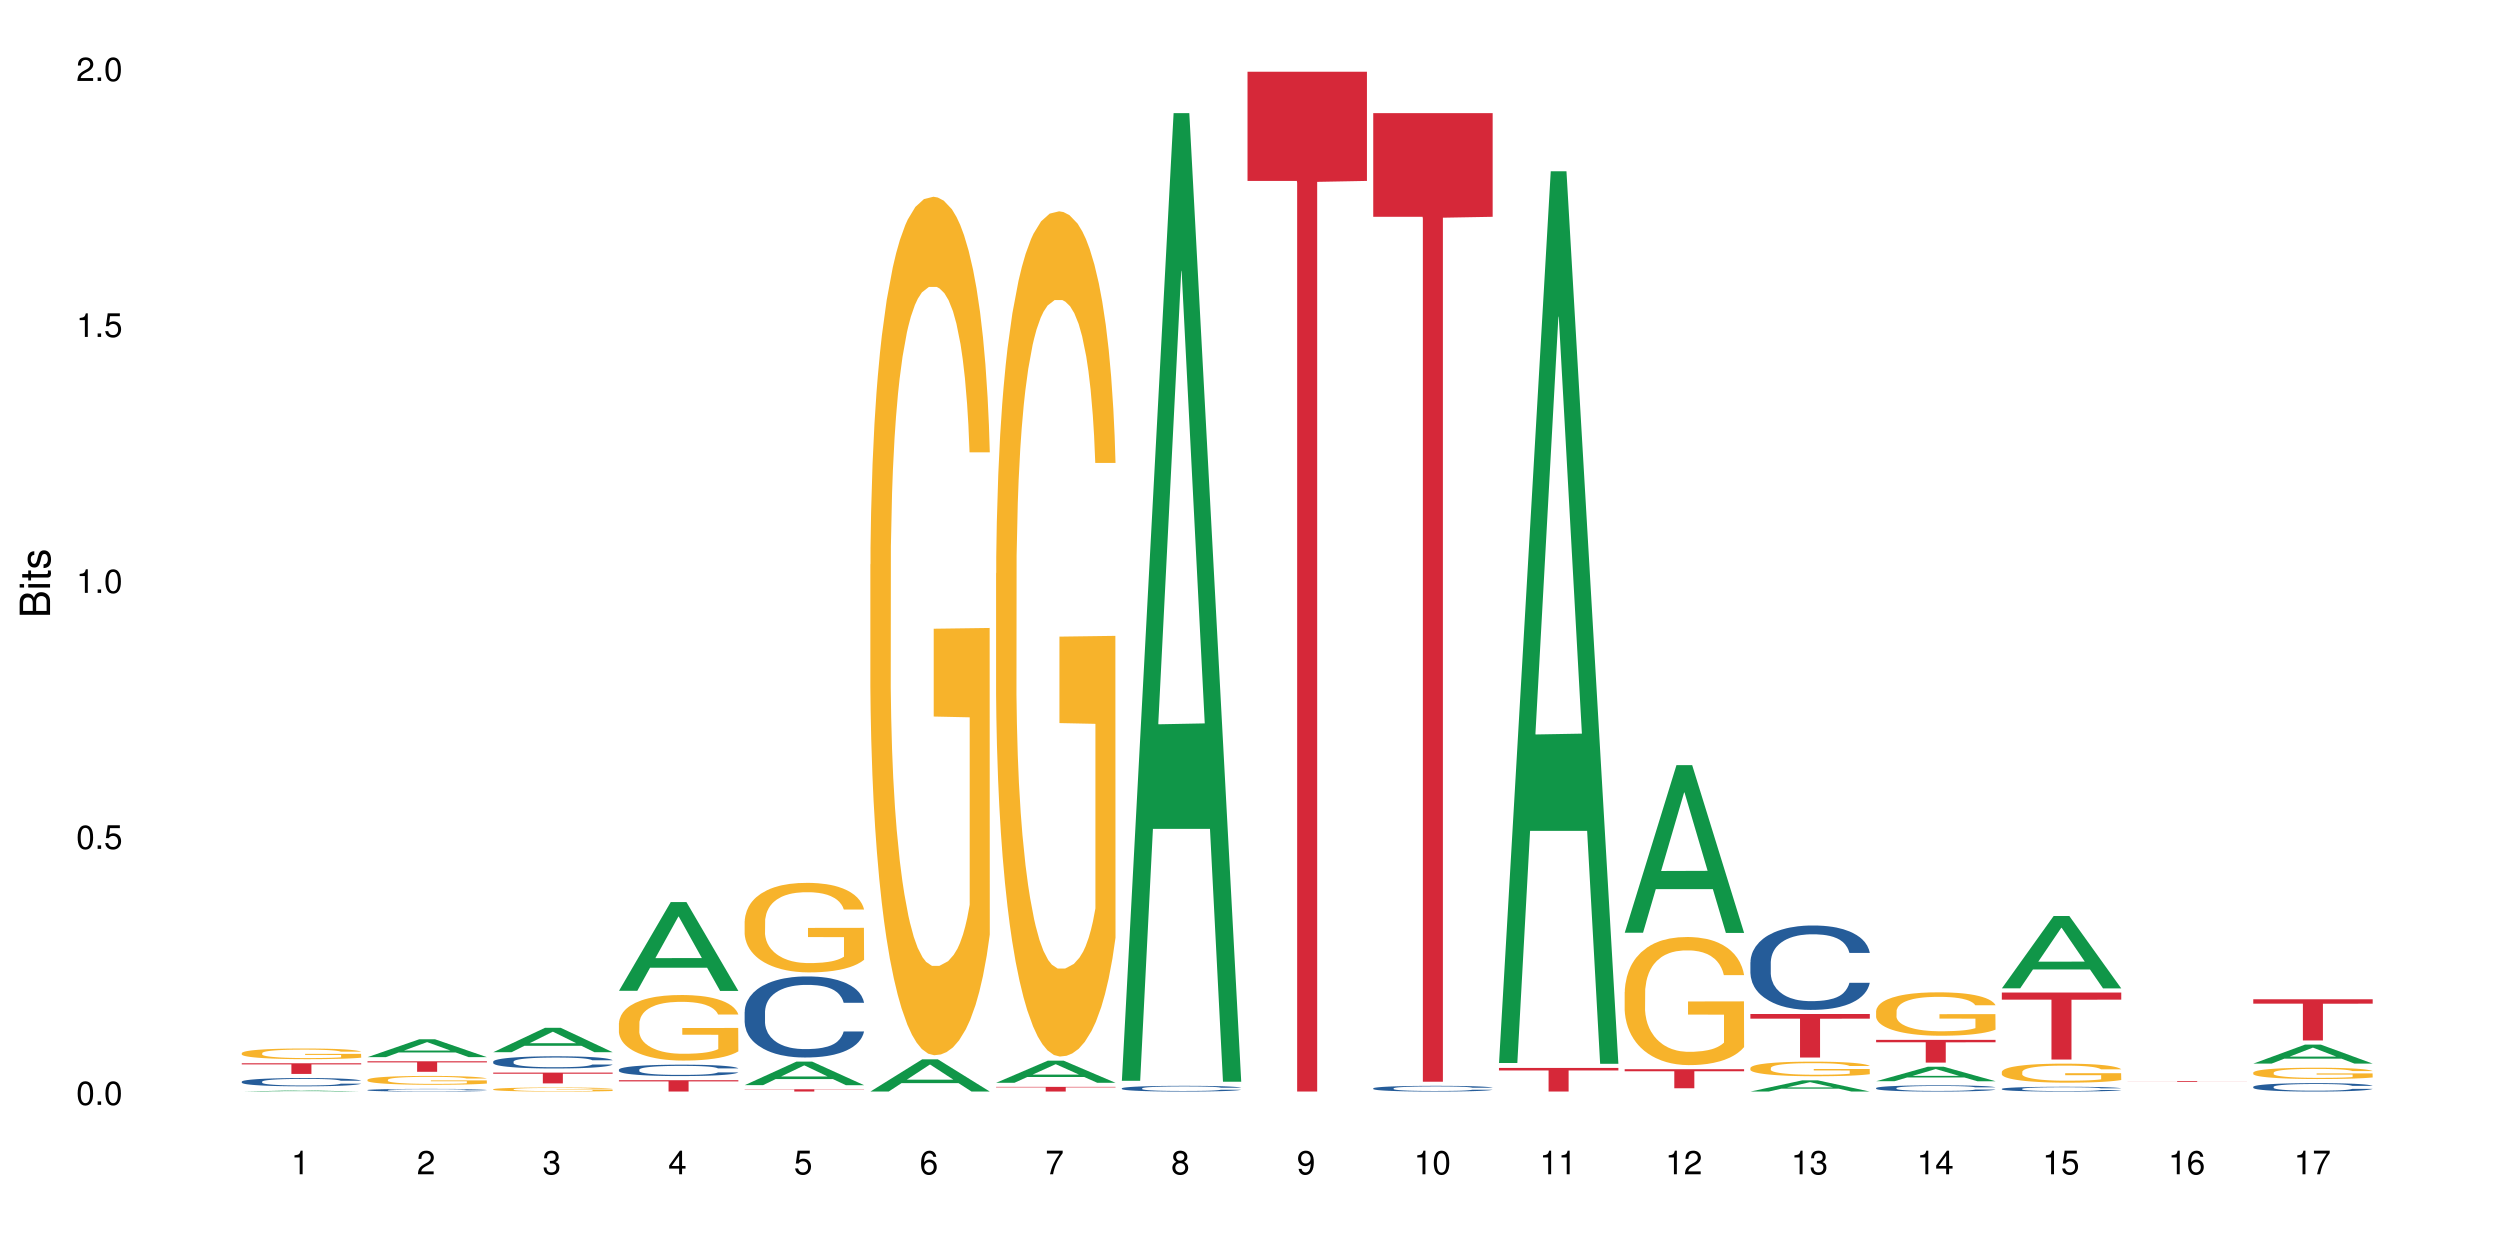 <?xml version="1.0" encoding="UTF-8"?>
<svg xmlns="http://www.w3.org/2000/svg" xmlns:xlink="http://www.w3.org/1999/xlink" width="720pt" height="360pt" viewBox="0 0 720 360" version="1.1">
<defs>
<g>
<symbol overflow="visible" id="glyph0-0">
<path style="stroke:none;" d=""/>
</symbol>
<symbol overflow="visible" id="glyph0-1">
<path style="stroke:none;" d="M 2.641 -6.797 C 2 -6.797 1.422 -6.531 1.078 -6.047 C 0.641 -5.453 0.406 -4.547 0.406 -3.297 C 0.406 -1 1.188 0.219 2.641 0.219 C 4.078 0.219 4.859 -1 4.859 -3.234 C 4.859 -4.562 4.656 -5.438 4.203 -6.047 C 3.844 -6.531 3.281 -6.797 2.641 -6.797 Z M 2.641 -6.047 C 3.547 -6.047 4 -5.125 4 -3.312 C 4 -1.375 3.562 -0.484 2.625 -0.484 C 1.734 -0.484 1.281 -1.422 1.281 -3.281 C 1.281 -5.141 1.734 -6.047 2.641 -6.047 Z M 2.641 -6.047 "/>
</symbol>
<symbol overflow="visible" id="glyph0-2">
<path style="stroke:none;" d="M 1.828 -1 L 0.828 -1 L 0.828 0 L 1.828 0 Z M 1.828 -1 "/>
</symbol>
<symbol overflow="visible" id="glyph0-3">
<path style="stroke:none;" d="M 4.562 -6.797 L 1.062 -6.797 L 0.547 -3.094 L 1.328 -3.094 C 1.719 -3.562 2.047 -3.734 2.578 -3.734 C 3.484 -3.734 4.062 -3.109 4.062 -2.094 C 4.062 -1.125 3.484 -0.531 2.578 -0.531 C 1.828 -0.531 1.375 -0.906 1.188 -1.672 L 0.328 -1.672 C 0.453 -1.109 0.547 -0.844 0.75 -0.594 C 1.125 -0.078 1.828 0.219 2.594 0.219 C 3.969 0.219 4.922 -0.781 4.922 -2.219 C 4.922 -3.562 4.031 -4.484 2.719 -4.484 C 2.25 -4.484 1.859 -4.359 1.469 -4.062 L 1.734 -5.969 L 4.562 -5.969 Z M 4.562 -6.797 "/>
</symbol>
<symbol overflow="visible" id="glyph0-4">
<path style="stroke:none;" d="M 2.484 -4.844 L 2.484 0 L 3.328 0 L 3.328 -6.797 L 2.766 -6.797 C 2.469 -5.75 2.281 -5.609 0.984 -5.453 L 0.984 -4.844 Z M 2.484 -4.844 "/>
</symbol>
<symbol overflow="visible" id="glyph0-5">
<path style="stroke:none;" d="M 4.859 -0.828 L 1.281 -0.828 C 1.359 -1.391 1.672 -1.75 2.5 -2.234 L 3.469 -2.75 C 4.406 -3.266 4.906 -3.969 4.906 -4.812 C 4.906 -5.375 4.672 -5.906 4.266 -6.266 C 3.859 -6.625 3.375 -6.797 2.719 -6.797 C 1.859 -6.797 1.219 -6.5 0.844 -5.922 C 0.609 -5.562 0.5 -5.125 0.484 -4.438 L 1.328 -4.438 C 1.359 -4.906 1.406 -5.188 1.531 -5.406 C 1.75 -5.812 2.188 -6.062 2.703 -6.062 C 3.469 -6.062 4.031 -5.516 4.031 -4.781 C 4.031 -4.25 3.719 -3.797 3.125 -3.438 L 2.234 -2.938 C 0.812 -2.141 0.406 -1.5 0.328 0 L 4.859 0 Z M 4.859 -0.828 "/>
</symbol>
<symbol overflow="visible" id="glyph0-6">
<path style="stroke:none;" d="M 2.125 -3.125 L 2.578 -3.125 C 3.516 -3.125 3.984 -2.703 3.984 -1.891 C 3.984 -1.031 3.469 -0.531 2.578 -0.531 C 1.656 -0.531 1.203 -0.984 1.156 -1.969 L 0.312 -1.969 C 0.344 -1.422 0.438 -1.078 0.609 -0.766 C 0.953 -0.109 1.625 0.219 2.547 0.219 C 3.953 0.219 4.859 -0.609 4.859 -1.906 C 4.859 -2.766 4.516 -3.25 3.703 -3.516 C 4.344 -3.766 4.656 -4.25 4.656 -4.938 C 4.656 -6.109 3.875 -6.797 2.578 -6.797 C 1.203 -6.797 0.484 -6.047 0.453 -4.609 L 1.297 -4.609 C 1.312 -5.016 1.344 -5.25 1.453 -5.453 C 1.641 -5.828 2.062 -6.062 2.594 -6.062 C 3.344 -6.062 3.797 -5.625 3.797 -4.906 C 3.797 -4.422 3.609 -4.141 3.25 -3.984 C 3.016 -3.891 2.719 -3.844 2.125 -3.844 Z M 2.125 -3.125 "/>
</symbol>
<symbol overflow="visible" id="glyph0-7">
<path style="stroke:none;" d="M 3.141 -1.625 L 3.141 0 L 3.984 0 L 3.984 -1.625 L 4.984 -1.625 L 4.984 -2.391 L 3.984 -2.391 L 3.984 -6.797 L 3.359 -6.797 L 0.266 -2.516 L 0.266 -1.625 Z M 3.141 -2.391 L 1 -2.391 L 3.141 -5.359 Z M 3.141 -2.391 "/>
</symbol>
<symbol overflow="visible" id="glyph0-8">
<path style="stroke:none;" d="M 4.781 -5.031 C 4.609 -6.141 3.891 -6.797 2.844 -6.797 C 2.094 -6.797 1.422 -6.438 1.031 -5.828 C 0.609 -5.172 0.406 -4.344 0.406 -3.094 C 0.406 -1.953 0.578 -1.234 0.984 -0.625 C 1.359 -0.078 1.953 0.219 2.703 0.219 C 3.984 0.219 4.922 -0.734 4.922 -2.078 C 4.922 -3.344 4.062 -4.234 2.844 -4.234 C 2.172 -4.234 1.641 -3.969 1.281 -3.469 C 1.281 -5.125 1.828 -6.047 2.797 -6.047 C 3.391 -6.047 3.797 -5.672 3.938 -5.031 Z M 2.734 -3.484 C 3.547 -3.484 4.062 -2.922 4.062 -2 C 4.062 -1.156 3.484 -0.531 2.703 -0.531 C 1.922 -0.531 1.328 -1.188 1.328 -2.047 C 1.328 -2.891 1.906 -3.484 2.734 -3.484 Z M 2.734 -3.484 "/>
</symbol>
<symbol overflow="visible" id="glyph0-9">
<path style="stroke:none;" d="M 4.984 -6.797 L 0.438 -6.797 L 0.438 -5.969 L 4.109 -5.969 C 2.5 -3.656 1.828 -2.234 1.328 0 L 2.219 0 C 2.594 -2.172 3.453 -4.047 4.984 -6.094 Z M 4.984 -6.797 "/>
</symbol>
<symbol overflow="visible" id="glyph0-10">
<path style="stroke:none;" d="M 3.75 -3.578 C 4.453 -4 4.688 -4.344 4.688 -4.984 C 4.688 -6.047 3.844 -6.797 2.641 -6.797 C 1.438 -6.797 0.594 -6.047 0.594 -4.984 C 0.594 -4.359 0.828 -4.016 1.516 -3.578 C 0.734 -3.203 0.359 -2.641 0.359 -1.891 C 0.359 -0.641 1.297 0.219 2.641 0.219 C 3.984 0.219 4.922 -0.641 4.922 -1.875 C 4.922 -2.641 4.531 -3.203 3.75 -3.578 Z M 2.641 -6.047 C 3.359 -6.047 3.812 -5.625 3.812 -4.969 C 3.812 -4.344 3.344 -3.922 2.641 -3.922 C 1.922 -3.922 1.453 -4.344 1.453 -4.984 C 1.453 -5.625 1.922 -6.047 2.641 -6.047 Z M 2.641 -3.203 C 3.484 -3.203 4.062 -2.672 4.062 -1.875 C 4.062 -1.062 3.484 -0.531 2.625 -0.531 C 1.797 -0.531 1.219 -1.078 1.219 -1.875 C 1.219 -2.672 1.797 -3.203 2.641 -3.203 Z M 2.641 -3.203 "/>
</symbol>
<symbol overflow="visible" id="glyph0-11">
<path style="stroke:none;" d="M 0.516 -1.547 C 0.672 -0.438 1.406 0.219 2.438 0.219 C 3.188 0.219 3.859 -0.141 4.266 -0.75 C 4.688 -1.406 4.891 -2.25 4.891 -3.484 C 4.891 -4.625 4.703 -5.359 4.312 -5.953 C 3.938 -6.5 3.344 -6.797 2.594 -6.797 C 1.297 -6.797 0.359 -5.844 0.359 -4.516 C 0.359 -3.25 1.234 -2.344 2.453 -2.344 C 3.094 -2.344 3.562 -2.578 4.016 -3.109 C 4 -1.453 3.469 -0.531 2.5 -0.531 C 1.906 -0.531 1.484 -0.906 1.359 -1.547 Z M 2.578 -6.062 C 3.375 -6.062 3.969 -5.406 3.969 -4.531 C 3.969 -3.688 3.375 -3.094 2.547 -3.094 C 1.734 -3.094 1.234 -3.672 1.234 -4.578 C 1.234 -5.438 1.797 -6.062 2.578 -6.062 Z M 2.578 -6.062 "/>
</symbol>
<symbol overflow="visible" id="glyph1-0">
<path style="stroke:none;" d=""/>
</symbol>
<symbol overflow="visible" id="glyph1-1">
<path style="stroke:none;" d="M 0 -0.953 L 0 -4.891 C 0 -5.719 -0.234 -6.344 -0.734 -6.797 C -1.188 -7.234 -1.812 -7.469 -2.5 -7.469 C -3.547 -7.469 -4.188 -7 -4.625 -5.875 C -4.984 -6.672 -5.641 -7.094 -6.531 -7.094 C -7.156 -7.094 -7.734 -6.859 -8.141 -6.391 C -8.562 -5.938 -8.75 -5.344 -8.75 -4.5 L -8.75 -0.953 Z M -4.984 -2.062 L -7.766 -2.062 L -7.766 -4.219 C -7.766 -4.844 -7.688 -5.203 -7.453 -5.5 C -7.219 -5.812 -6.859 -5.969 -6.375 -5.969 C -5.906 -5.969 -5.531 -5.812 -5.297 -5.5 C -5.062 -5.203 -4.984 -4.844 -4.984 -4.219 Z M -0.984 -2.062 L -4 -2.062 L -4 -4.781 C -4 -5.328 -3.859 -5.688 -3.578 -5.953 C -3.297 -6.219 -2.922 -6.359 -2.484 -6.359 C -2.062 -6.359 -1.688 -6.219 -1.406 -5.953 C -1.109 -5.688 -0.984 -5.328 -0.984 -4.781 Z M -0.984 -2.062 "/>
</symbol>
<symbol overflow="visible" id="glyph1-2">
<path style="stroke:none;" d="M -6.281 -1.797 L -6.281 -0.797 L 0 -0.797 L 0 -1.797 Z M -8.75 -1.797 L -8.75 -0.797 L -7.484 -0.797 L -7.484 -1.797 Z M -8.75 -1.797 "/>
</symbol>
<symbol overflow="visible" id="glyph1-3">
<path style="stroke:none;" d="M -6.281 -3.047 L -6.281 -2.016 L -8.016 -2.016 L -8.016 -1.016 L -6.281 -1.016 L -6.281 -0.172 L -5.469 -0.172 L -5.469 -1.016 L -0.719 -1.016 C -0.078 -1.016 0.281 -1.453 0.281 -2.234 C 0.281 -2.469 0.25 -2.719 0.188 -3.047 L -0.641 -3.047 C -0.609 -2.922 -0.594 -2.766 -0.594 -2.562 C -0.594 -2.141 -0.719 -2.016 -1.156 -2.016 L -5.469 -2.016 L -5.469 -3.047 Z M -6.281 -3.047 "/>
</symbol>
<symbol overflow="visible" id="glyph1-4">
<path style="stroke:none;" d="M -4.531 -5.25 C -5.766 -5.25 -6.469 -4.422 -6.469 -2.969 C -6.469 -1.516 -5.719 -0.562 -4.547 -0.562 C -3.562 -0.562 -3.094 -1.062 -2.734 -2.562 L -2.516 -3.484 C -2.344 -4.188 -2.094 -4.469 -1.625 -4.469 C -1.047 -4.469 -0.641 -3.875 -0.641 -3 C -0.641 -2.453 -0.797 -2 -1.062 -1.75 C -1.25 -1.594 -1.422 -1.531 -1.875 -1.469 L -1.875 -0.406 C -0.422 -0.453 0.281 -1.266 0.281 -2.922 C 0.281 -4.5 -0.5 -5.516 -1.719 -5.516 C -2.656 -5.516 -3.172 -4.984 -3.469 -3.734 L -3.703 -2.766 C -3.891 -1.953 -4.156 -1.609 -4.594 -1.609 C -5.172 -1.609 -5.547 -2.125 -5.547 -2.938 C -5.547 -3.75 -5.203 -4.172 -4.531 -4.203 Z M -4.531 -5.25 "/>
</symbol>
</g>
</defs>
<g id="surface60979">
<rect x="0" y="0" width="720" height="360" style="fill:rgb(100%,100%,100%);fill-opacity:1;stroke:none;"/>
<path style=" stroke:none;fill-rule:nonzero;fill:rgb(6.275%,58.824%,28.235%);fill-opacity:1;" d="M 69.629 314.371 L 69.668 314.371 L 84.551 314.043 L 89.07 314.043 L 104.027 314.371 L 98.77 314.371 L 95.023 314.285 L 78.598 314.285 L 74.922 314.371 L 69.629 314.371 L 80.176 314.25 L 93.516 314.25 L 86.863 314.094 L 86.719 314.094 L 80.141 314.25 L 80.176 314.25 Z M 69.629 314.371 "/>
<path style=" stroke:none;fill-rule:nonzero;fill:rgb(14.51%,36.078%,60%);fill-opacity:1;" d="M 69.629 311.512 L 69.672 311.512 L 69.672 311.457 L 69.797 311.375 L 70.09 311.27 L 70.383 311.199 L 71.141 311.07 L 72.188 310.945 L 73.277 310.852 L 74.074 310.793 L 74.789 310.75 L 76.426 310.668 L 77.473 310.629 L 78.605 310.59 L 79.992 310.555 L 80.996 310.531 L 83.262 310.496 L 84.941 310.48 L 86.242 310.473 L 89.051 310.473 L 90.73 310.484 L 91.945 310.492 L 93.289 310.512 L 94.422 310.531 L 96.391 310.578 L 98.152 310.641 L 98.949 310.676 L 100.207 310.742 L 101.172 310.809 L 101.844 310.863 L 102.602 310.945 L 103.27 311.043 L 103.773 311.156 L 104.027 311.25 L 98.152 311.25 L 97.859 311.16 L 97.523 311.094 L 96.895 311.004 L 96.266 310.941 L 95.387 310.879 L 94.586 310.836 L 93.496 310.797 L 92.531 310.77 L 91.527 310.75 L 90.562 310.734 L 88.715 310.723 L 86.574 310.723 L 85.777 310.727 L 84.145 310.746 L 83.262 310.762 L 82.004 310.789 L 81.121 310.82 L 80.074 310.863 L 79.359 310.898 L 78.48 310.957 L 77.852 311.008 L 77.137 311.078 L 76.719 311.133 L 76.34 311.195 L 76.004 311.266 L 75.754 311.344 L 75.586 311.422 L 75.5 311.504 L 75.5 311.84 L 75.586 311.918 L 75.797 312.012 L 76.34 312.145 L 77.137 312.258 L 78.062 312.352 L 78.941 312.418 L 79.445 312.445 L 80.117 312.48 L 81.164 312.527 L 82.676 312.57 L 83.555 312.586 L 84.898 312.605 L 86.281 312.613 L 88.129 312.613 L 89.766 312.605 L 90.855 312.594 L 91.988 312.574 L 93.539 312.539 L 94.504 312.504 L 95.344 312.461 L 95.973 312.422 L 96.391 312.387 L 97.02 312.316 L 97.523 312.242 L 97.902 312.168 L 98.152 312.094 L 104.027 312.094 L 103.773 312.18 L 103.398 312.266 L 103.02 312.328 L 102.434 312.406 L 101.762 312.473 L 100.797 312.551 L 100 312.602 L 98.949 312.656 L 97.984 312.695 L 96.938 312.734 L 95.387 312.777 L 94.379 312.797 L 93.289 312.816 L 91.988 312.836 L 90.352 312.852 L 88.59 312.859 L 86.953 312.863 L 85.191 312.855 L 83.891 312.848 L 82.172 312.828 L 80.031 312.789 L 78.48 312.75 L 77.266 312.707 L 76.215 312.664 L 75.039 312.605 L 73.531 312.508 L 72.609 312.434 L 71.977 312.371 L 71.266 312.289 L 70.762 312.211 L 70.176 312.09 L 69.754 311.934 L 69.629 311.812 Z M 69.629 311.512 "/>
<path style=" stroke:none;fill-rule:nonzero;fill:rgb(96.863%,70.196%,16.863%);fill-opacity:1;" d="M 69.629 303.285 L 69.672 303.281 L 69.672 303.227 L 69.84 303.102 L 70.258 302.926 L 70.805 302.781 L 71.391 302.672 L 71.77 302.613 L 72.398 302.527 L 72.941 302.465 L 74.328 302.34 L 76.09 302.223 L 77.055 302.172 L 78.145 302.125 L 79.695 302.07 L 80.41 302.051 L 82.59 302.004 L 85.066 301.977 L 87.793 301.969 L 89.051 301.973 L 90.77 301.984 L 93.121 302.016 L 94.461 302.043 L 95.512 302.07 L 96.602 302.105 L 97.945 302.164 L 99.203 302.23 L 100.207 302.297 L 101.215 302.383 L 102.055 302.473 L 102.766 302.57 L 103.398 302.688 L 103.773 302.785 L 104.027 302.883 L 98.195 302.883 L 97.859 302.785 L 97.48 302.711 L 96.852 302.617 L 96.223 302.551 L 95.594 302.496 L 94.422 302.422 L 93.414 302.379 L 92.156 302.34 L 90.938 302.312 L 89.555 302.297 L 88.715 302.293 L 86.492 302.293 L 84.48 302.312 L 83.305 302.332 L 82.465 302.355 L 81.289 302.398 L 80.578 302.434 L 80.156 302.453 L 78.898 302.543 L 78.062 302.621 L 77.598 302.672 L 77.012 302.758 L 76.594 302.832 L 76.133 302.945 L 75.879 303.031 L 75.543 303.219 L 75.5 303.727 L 75.629 303.832 L 75.879 303.949 L 76.215 304.047 L 76.719 304.156 L 77.223 304.238 L 78.102 304.348 L 78.859 304.418 L 79.445 304.465 L 80.578 304.543 L 81.039 304.566 L 82.129 304.617 L 83.262 304.656 L 84.645 304.691 L 85.695 304.707 L 87.371 304.723 L 89.512 304.723 L 92.027 304.707 L 93.625 304.684 L 94.715 304.66 L 95.426 304.641 L 96.309 304.609 L 96.938 304.582 L 97.523 304.551 L 98.238 304.504 L 98.238 303.832 L 87.875 303.828 L 87.875 303.516 L 103.984 303.512 L 104.027 304.609 L 103.145 304.688 L 102.055 304.758 L 101.004 304.816 L 99.914 304.863 L 98.363 304.914 L 97.105 304.949 L 95.176 304.988 L 93.414 305.016 L 91.566 305.031 L 89.934 305.039 L 88.004 305.043 L 86.281 305.035 L 84.438 305.02 L 82.969 304.996 L 81.625 304.969 L 80.285 304.934 L 78.605 304.875 L 77.516 304.824 L 76.383 304.766 L 75.25 304.695 L 74.242 304.621 L 73.574 304.562 L 72.902 304.496 L 72.188 304.41 L 71.516 304.316 L 71.012 304.227 L 70.551 304.129 L 70.215 304.039 L 69.883 303.91 L 69.715 303.809 L 69.629 303.723 Z M 69.629 303.285 "/>
<path style=" stroke:none;fill-rule:nonzero;fill:rgb(83.922%,15.686%,22.353%);fill-opacity:1;" d="M 69.629 306.223 L 104.027 306.223 L 104.027 306.551 L 89.691 306.555 L 89.691 309.293 L 83.922 309.293 L 83.922 306.555 L 83.84 306.551 L 69.629 306.551 Z M 69.629 306.223 "/>
<path style=" stroke:none;fill-rule:nonzero;fill:rgb(6.275%,58.824%,28.235%);fill-opacity:1;" d="M 105.836 304.457 L 105.871 304.453 L 120.758 299.305 L 125.277 299.305 L 140.234 304.461 L 134.977 304.461 L 131.23 303.113 L 114.805 303.113 L 111.129 304.457 L 105.836 304.457 L 116.383 302.559 L 129.723 302.555 L 123.07 300.148 L 122.996 300.141 L 122.926 300.156 L 116.348 302.555 L 116.383 302.559 Z M 105.836 304.457 "/>
<path style=" stroke:none;fill-rule:nonzero;fill:rgb(14.51%,36.078%,60%);fill-opacity:1;" d="M 105.836 313.938 L 105.879 313.934 L 105.879 313.918 L 106.004 313.891 L 106.297 313.859 L 106.59 313.836 L 107.348 313.793 L 108.395 313.754 L 109.484 313.723 L 110.281 313.703 L 110.996 313.688 L 112.633 313.664 L 113.68 313.648 L 114.812 313.637 L 116.195 313.625 L 117.203 313.617 L 119.469 313.609 L 121.148 313.602 L 125.258 313.602 L 126.938 313.605 L 128.152 313.605 L 129.496 313.613 L 130.629 313.617 L 132.598 313.633 L 134.359 313.652 L 135.156 313.664 L 136.414 313.688 L 137.379 313.707 L 138.051 313.727 L 138.809 313.754 L 139.477 313.785 L 139.98 313.82 L 140.234 313.852 L 134.359 313.852 L 134.066 313.824 L 133.73 313.801 L 133.102 313.773 L 132.473 313.75 L 131.59 313.73 L 130.793 313.719 L 129.703 313.703 L 128.738 313.695 L 127.734 313.688 L 126.77 313.684 L 124.922 313.68 L 122.781 313.68 L 121.984 313.684 L 120.352 313.688 L 119.469 313.691 L 118.211 313.703 L 117.328 313.711 L 116.281 313.727 L 115.566 313.738 L 114.688 313.758 L 114.059 313.773 L 113.344 313.797 L 112.926 313.812 L 112.547 313.832 L 112.211 313.855 L 111.961 313.879 L 111.793 313.906 L 111.707 313.934 L 111.707 314.043 L 111.793 314.066 L 112.004 314.098 L 112.547 314.141 L 113.344 314.176 L 114.27 314.207 L 115.148 314.227 L 115.652 314.238 L 116.324 314.25 L 117.371 314.262 L 118.883 314.277 L 119.762 314.281 L 121.105 314.289 L 125.973 314.289 L 127.062 314.285 L 128.195 314.277 L 129.746 314.266 L 130.711 314.254 L 131.551 314.242 L 132.18 314.227 L 132.598 314.219 L 133.227 314.195 L 133.73 314.172 L 134.109 314.148 L 134.359 314.121 L 140.234 314.121 L 139.98 314.152 L 139.605 314.18 L 139.227 314.199 L 138.641 314.223 L 137.969 314.246 L 137.004 314.27 L 136.207 314.285 L 135.156 314.305 L 134.191 314.316 L 133.145 314.328 L 131.59 314.344 L 130.586 314.352 L 129.496 314.355 L 128.195 314.363 L 126.559 314.367 L 124.797 314.371 L 121.398 314.371 L 120.098 314.367 L 118.379 314.359 L 116.238 314.348 L 114.688 314.336 L 113.469 314.32 L 112.422 314.305 L 111.246 314.289 L 109.738 314.258 L 108.816 314.234 L 108.184 314.215 L 107.473 314.188 L 106.969 314.16 L 106.383 314.121 L 105.961 314.07 L 105.836 314.031 Z M 105.836 313.938 "/>
<path style=" stroke:none;fill-rule:nonzero;fill:rgb(96.863%,70.196%,16.863%);fill-opacity:1;" d="M 105.836 310.961 L 105.879 310.957 L 105.879 310.91 L 106.047 310.805 L 106.465 310.66 L 107.012 310.543 L 107.598 310.449 L 107.977 310.398 L 108.605 310.328 L 109.148 310.277 L 110.535 310.172 L 112.297 310.074 L 113.262 310.031 L 114.352 309.992 L 115.902 309.949 L 116.617 309.934 L 118.797 309.895 L 121.273 309.871 L 124 309.863 L 125.258 309.867 L 126.977 309.875 L 129.328 309.902 L 130.668 309.926 L 131.719 309.949 L 132.809 309.98 L 134.152 310.027 L 135.41 310.082 L 136.414 310.137 L 137.422 310.207 L 138.262 310.281 L 138.973 310.363 L 139.605 310.461 L 139.98 310.543 L 140.234 310.625 L 134.402 310.625 L 134.066 310.543 L 133.688 310.48 L 133.059 310.402 L 132.43 310.348 L 131.801 310.305 L 130.629 310.242 L 129.621 310.207 L 128.363 310.172 L 127.145 310.152 L 125.762 310.137 L 124.922 310.133 L 122.699 310.133 L 120.688 310.148 L 119.512 310.168 L 118.672 310.188 L 117.496 310.223 L 116.785 310.25 L 116.363 310.27 L 115.105 310.34 L 114.27 310.406 L 113.805 310.449 L 113.219 310.52 L 112.801 310.582 L 112.34 310.676 L 112.086 310.746 L 111.75 310.906 L 111.707 311.324 L 111.836 311.414 L 112.086 311.512 L 112.422 311.594 L 112.926 311.684 L 113.43 311.75 L 114.309 311.844 L 115.066 311.902 L 115.652 311.941 L 116.785 312.004 L 117.246 312.027 L 118.336 312.07 L 119.469 312.102 L 120.852 312.129 L 121.902 312.145 L 123.578 312.156 L 125.719 312.156 L 128.234 312.141 L 129.828 312.121 L 130.922 312.105 L 131.633 312.086 L 132.516 312.062 L 133.145 312.039 L 133.73 312.012 L 134.445 311.973 L 134.445 311.414 L 124.082 311.414 L 124.082 311.152 L 140.191 311.148 L 140.234 312.062 L 139.352 312.125 L 138.262 312.184 L 137.211 312.23 L 136.121 312.273 L 134.57 312.316 L 133.312 312.344 L 131.383 312.375 L 129.621 312.398 L 127.773 312.41 L 126.137 312.418 L 124.211 312.422 L 122.488 312.418 L 120.645 312.402 L 119.176 312.383 L 117.832 312.359 L 116.492 312.332 L 114.812 312.281 L 113.723 312.242 L 112.59 312.191 L 111.457 312.133 L 110.449 312.07 L 109.781 312.023 L 109.109 311.965 L 108.395 311.895 L 107.723 311.816 L 107.219 311.742 L 106.758 311.664 L 106.422 311.586 L 106.09 311.48 L 105.922 311.395 L 105.836 311.324 Z M 105.836 310.961 "/>
<path style=" stroke:none;fill-rule:nonzero;fill:rgb(83.922%,15.686%,22.353%);fill-opacity:1;" d="M 105.836 305.641 L 140.234 305.641 L 140.234 305.965 L 125.898 305.969 L 125.898 308.684 L 120.129 308.684 L 120.129 305.973 L 120.047 305.965 L 105.836 305.965 Z M 105.836 305.641 "/>
<path style=" stroke:none;fill-rule:nonzero;fill:rgb(6.275%,58.824%,28.235%);fill-opacity:1;" d="M 142.043 303.027 L 142.078 303.02 L 156.965 296.004 L 161.484 296.004 L 176.441 303.031 L 171.184 303.031 L 167.438 301.199 L 151.012 301.199 L 147.336 303.027 L 142.043 303.027 L 152.59 300.438 L 165.93 300.434 L 159.277 297.152 L 159.203 297.145 L 159.133 297.164 L 152.555 300.434 L 152.59 300.438 Z M 142.043 303.027 "/>
<path style=" stroke:none;fill-rule:nonzero;fill:rgb(14.51%,36.078%,60%);fill-opacity:1;" d="M 142.043 305.742 L 142.086 305.738 L 142.086 305.66 L 142.211 305.539 L 142.504 305.383 L 142.797 305.277 L 143.555 305.09 L 144.602 304.906 L 145.691 304.766 L 146.488 304.68 L 147.203 304.617 L 148.84 304.5 L 149.887 304.438 L 151.02 304.383 L 152.402 304.328 L 153.41 304.297 L 155.676 304.246 L 157.355 304.223 L 158.652 304.211 L 161.465 304.211 L 163.145 304.227 L 164.359 304.242 L 165.703 304.266 L 166.832 304.297 L 168.805 304.367 L 170.566 304.457 L 171.363 304.508 L 172.621 304.605 L 173.586 304.703 L 174.258 304.785 L 175.012 304.906 L 175.684 305.051 L 176.188 305.215 L 176.441 305.352 L 170.566 305.352 L 170.273 305.223 L 169.938 305.125 L 169.309 304.992 L 168.68 304.898 L 167.797 304.805 L 167 304.746 L 165.91 304.684 L 164.945 304.645 L 163.941 304.617 L 162.977 304.598 L 161.129 304.578 L 158.988 304.578 L 158.191 304.586 L 156.559 304.609 L 155.676 304.633 L 154.418 304.68 L 153.535 304.719 L 152.488 304.785 L 151.773 304.84 L 150.895 304.922 L 150.266 304.996 L 149.551 305.102 L 149.133 305.184 L 148.754 305.273 L 148.418 305.379 L 148.168 305.488 L 148 305.609 L 147.914 305.723 L 147.914 306.223 L 148 306.336 L 148.211 306.473 L 148.754 306.668 L 149.551 306.84 L 150.473 306.973 L 151.355 307.07 L 151.859 307.113 L 152.531 307.164 L 153.578 307.23 L 155.09 307.293 L 155.969 307.32 L 157.312 307.344 L 158.695 307.359 L 160.543 307.359 L 162.18 307.344 L 163.27 307.328 L 164.402 307.305 L 165.953 307.25 L 166.918 307.199 L 167.758 307.137 L 168.387 307.074 L 168.805 307.023 L 169.434 306.926 L 169.938 306.816 L 170.316 306.703 L 170.566 306.594 L 176.441 306.594 L 176.188 306.723 L 175.812 306.848 L 175.434 306.941 L 174.848 307.055 L 174.176 307.152 L 173.211 307.266 L 172.414 307.34 L 171.363 307.418 L 170.398 307.48 L 169.352 307.535 L 167.797 307.598 L 166.793 307.633 L 165.703 307.66 L 164.402 307.688 L 162.766 307.707 L 161.004 307.723 L 159.367 307.723 L 157.605 307.719 L 156.305 307.707 L 154.586 307.676 L 152.445 307.617 L 150.895 307.559 L 149.676 307.496 L 148.629 307.434 L 147.453 307.344 L 145.945 307.203 L 145.02 307.094 L 144.391 307.004 L 143.68 306.879 L 143.176 306.77 L 142.59 306.59 L 142.168 306.359 L 142.043 306.184 Z M 142.043 305.742 "/>
<path style=" stroke:none;fill-rule:nonzero;fill:rgb(96.863%,70.196%,16.863%);fill-opacity:1;" d="M 142.043 313.703 L 142.086 313.703 L 142.086 313.68 L 142.254 313.633 L 142.672 313.566 L 143.219 313.512 L 143.805 313.473 L 144.184 313.449 L 144.812 313.418 L 145.355 313.395 L 146.742 313.344 L 148.504 313.301 L 149.469 313.281 L 150.559 313.262 L 152.109 313.242 L 152.824 313.234 L 155.004 313.219 L 157.48 313.207 L 160.207 313.203 L 161.465 313.207 L 163.184 313.211 L 165.535 313.223 L 166.875 313.23 L 167.926 313.242 L 169.016 313.258 L 170.359 313.277 L 171.617 313.305 L 172.621 313.328 L 173.629 313.359 L 174.469 313.395 L 175.18 313.434 L 175.812 313.477 L 176.188 313.516 L 176.441 313.551 L 170.609 313.551 L 170.273 313.516 L 169.895 313.484 L 169.266 313.449 L 168.637 313.426 L 168.008 313.406 L 166.832 313.379 L 165.828 313.359 L 164.57 313.344 L 163.352 313.336 L 161.969 313.328 L 158.906 313.328 L 156.891 313.336 L 155.719 313.344 L 154.879 313.352 L 153.703 313.367 L 152.992 313.379 L 152.57 313.391 L 151.312 313.422 L 150.473 313.453 L 150.012 313.473 L 149.426 313.504 L 149.008 313.531 L 148.547 313.574 L 148.293 313.605 L 147.957 313.68 L 147.914 313.871 L 148.043 313.91 L 148.293 313.957 L 148.629 313.992 L 149.133 314.035 L 149.637 314.066 L 150.516 314.105 L 151.273 314.133 L 151.859 314.152 L 152.992 314.18 L 153.453 314.191 L 154.543 314.211 L 155.676 314.227 L 157.059 314.238 L 158.109 314.242 L 159.785 314.25 L 161.926 314.25 L 164.441 314.242 L 166.035 314.234 L 167.129 314.227 L 167.84 314.219 L 168.723 314.207 L 169.352 314.195 L 169.938 314.184 L 170.652 314.168 L 170.652 313.91 L 160.289 313.91 L 160.289 313.793 L 176.398 313.789 L 176.441 314.207 L 175.559 314.234 L 174.469 314.262 L 173.418 314.285 L 172.328 314.301 L 170.777 314.324 L 169.52 314.336 L 167.59 314.352 L 165.828 314.359 L 163.98 314.367 L 162.344 314.371 L 160.418 314.371 L 158.695 314.367 L 156.852 314.363 L 155.383 314.355 L 154.039 314.344 L 152.699 314.328 L 151.02 314.309 L 149.93 314.289 L 148.797 314.266 L 147.664 314.238 L 146.656 314.211 L 145.984 314.188 L 145.316 314.164 L 144.602 314.133 L 143.93 314.094 L 143.426 314.062 L 142.965 314.023 L 142.629 313.988 L 142.293 313.941 L 142.129 313.902 L 142.043 313.871 Z M 142.043 313.703 "/>
<path style=" stroke:none;fill-rule:nonzero;fill:rgb(83.922%,15.686%,22.353%);fill-opacity:1;" d="M 142.043 308.902 L 176.441 308.902 L 176.441 309.238 L 162.105 309.242 L 162.105 312.023 L 156.336 312.023 L 156.336 309.242 L 156.254 309.238 L 142.043 309.238 Z M 142.043 308.902 "/>
<path style=" stroke:none;fill-rule:nonzero;fill:rgb(6.275%,58.824%,28.235%);fill-opacity:1;" d="M 178.25 285.359 L 178.285 285.332 L 193.172 259.801 L 197.691 259.801 L 212.648 285.383 L 207.391 285.383 L 203.645 278.703 L 187.219 278.703 L 183.543 285.359 L 178.25 285.359 L 188.797 275.941 L 202.137 275.918 L 195.484 263.98 L 195.41 263.957 L 195.34 264.027 L 188.762 275.918 L 188.797 275.941 Z M 178.25 285.359 "/>
<path style=" stroke:none;fill-rule:nonzero;fill:rgb(14.51%,36.078%,60%);fill-opacity:1;" d="M 178.25 308.059 L 178.293 308.055 L 178.293 307.984 L 178.418 307.867 L 178.711 307.727 L 179.004 307.625 L 179.762 307.449 L 180.809 307.277 L 181.898 307.145 L 182.695 307.066 L 183.41 307.008 L 185.047 306.898 L 186.094 306.84 L 187.227 306.789 L 188.609 306.738 L 189.617 306.707 L 191.883 306.66 L 193.562 306.641 L 194.859 306.629 L 197.672 306.629 L 199.348 306.641 L 200.566 306.656 L 201.91 306.68 L 203.039 306.707 L 205.012 306.773 L 206.773 306.859 L 207.57 306.906 L 208.828 307 L 209.793 307.09 L 210.465 307.168 L 211.219 307.277 L 211.891 307.414 L 212.395 307.566 L 212.648 307.695 L 206.773 307.695 L 206.48 307.574 L 206.145 307.48 L 205.516 307.359 L 204.887 307.273 L 204.004 307.184 L 203.207 307.129 L 202.117 307.07 L 201.152 307.035 L 200.148 307.008 L 199.184 306.992 L 197.336 306.973 L 195.195 306.973 L 194.398 306.977 L 192.766 307.004 L 191.883 307.023 L 190.625 307.066 L 189.742 307.105 L 188.695 307.164 L 187.98 307.215 L 187.102 307.293 L 186.473 307.363 L 185.758 307.461 L 185.34 307.535 L 184.961 307.621 L 184.625 307.719 L 184.375 307.824 L 184.207 307.934 L 184.121 308.043 L 184.121 308.508 L 184.207 308.617 L 184.418 308.742 L 184.961 308.926 L 185.758 309.082 L 186.68 309.211 L 187.562 309.301 L 188.066 309.34 L 188.738 309.391 L 189.785 309.449 L 191.297 309.508 L 192.176 309.531 L 193.52 309.559 L 194.902 309.57 L 196.75 309.57 L 198.387 309.559 L 199.477 309.543 L 200.609 309.52 L 202.16 309.469 L 203.125 309.418 L 203.965 309.363 L 204.594 309.305 L 205.012 309.258 L 205.641 309.164 L 206.145 309.062 L 206.523 308.957 L 206.773 308.855 L 212.648 308.855 L 212.395 308.977 L 212.016 309.094 L 211.641 309.18 L 211.055 309.285 L 210.383 309.379 L 209.418 309.48 L 208.621 309.551 L 207.57 309.625 L 206.605 309.684 L 205.559 309.734 L 204.004 309.793 L 203 309.824 L 201.91 309.852 L 200.609 309.875 L 198.973 309.895 L 197.211 309.906 L 195.574 309.91 L 193.812 309.906 L 192.512 309.895 L 190.793 309.867 L 188.652 309.812 L 187.102 309.754 L 185.883 309.699 L 184.836 309.637 L 183.66 309.559 L 182.152 309.426 L 181.227 309.324 L 180.598 309.238 L 179.887 309.121 L 179.383 309.016 L 178.797 308.848 L 178.375 308.637 L 178.25 308.473 Z M 178.25 308.059 "/>
<path style=" stroke:none;fill-rule:nonzero;fill:rgb(96.863%,70.196%,16.863%);fill-opacity:1;" d="M 178.25 294.652 L 178.293 294.633 L 178.293 294.289 L 178.461 293.512 L 178.879 292.445 L 179.426 291.562 L 180.012 290.875 L 180.391 290.512 L 181.02 289.992 L 181.562 289.613 L 182.949 288.84 L 184.711 288.113 L 185.676 287.805 L 186.766 287.512 L 188.316 287.184 L 189.031 287.062 L 191.211 286.785 L 193.688 286.613 L 196.414 286.562 L 197.672 286.578 L 199.391 286.648 L 201.742 286.836 L 203.082 287.008 L 204.133 287.184 L 205.223 287.406 L 206.562 287.75 L 207.824 288.164 L 208.828 288.578 L 209.836 289.098 L 210.676 289.648 L 211.387 290.254 L 212.016 290.977 L 212.395 291.582 L 212.648 292.184 L 206.816 292.184 L 206.48 291.582 L 206.102 291.117 L 205.473 290.547 L 204.844 290.133 L 204.215 289.805 L 203.039 289.355 L 202.035 289.078 L 200.777 288.84 L 199.559 288.684 L 198.176 288.578 L 197.336 288.547 L 195.113 288.547 L 193.098 288.664 L 191.926 288.805 L 191.086 288.941 L 189.91 289.199 L 189.199 289.406 L 188.777 289.547 L 187.52 290.082 L 186.68 290.562 L 186.219 290.891 L 185.633 291.41 L 185.215 291.875 L 184.754 292.562 L 184.5 293.082 L 184.164 294.254 L 184.121 297.359 L 184.25 298.016 L 184.5 298.723 L 184.836 299.344 L 185.34 300 L 185.844 300.5 L 186.723 301.172 L 187.48 301.621 L 188.066 301.914 L 189.199 302.379 L 189.66 302.535 L 190.75 302.848 L 191.883 303.086 L 193.266 303.293 L 194.316 303.398 L 195.992 303.484 L 198.133 303.484 L 200.648 303.379 L 202.242 303.242 L 203.336 303.105 L 204.047 302.984 L 204.93 302.793 L 205.559 302.621 L 206.145 302.434 L 206.859 302.141 L 206.859 298.016 L 196.496 298 L 196.496 296.066 L 212.605 296.051 L 212.648 302.793 L 211.766 303.262 L 210.676 303.707 L 209.625 304.055 L 208.535 304.348 L 206.984 304.676 L 205.727 304.883 L 203.797 305.125 L 202.035 305.277 L 200.188 305.383 L 198.551 305.434 L 196.621 305.449 L 194.902 305.418 L 193.059 305.312 L 191.59 305.176 L 190.246 305.004 L 188.906 304.777 L 187.227 304.414 L 186.137 304.121 L 185.004 303.762 L 183.871 303.328 L 182.863 302.863 L 182.191 302.5 L 181.523 302.086 L 180.809 301.57 L 180.137 300.984 L 179.633 300.449 L 179.172 299.844 L 178.836 299.273 L 178.5 298.5 L 178.336 297.879 L 178.25 297.344 Z M 178.25 294.652 "/>
<path style=" stroke:none;fill-rule:nonzero;fill:rgb(83.922%,15.686%,22.353%);fill-opacity:1;" d="M 178.25 311.09 L 212.648 311.09 L 212.648 311.441 L 198.312 311.445 L 198.312 314.371 L 192.543 314.371 L 192.543 311.449 L 192.461 311.441 L 178.25 311.441 Z M 178.25 311.09 "/>
<path style=" stroke:none;fill-rule:nonzero;fill:rgb(6.275%,58.824%,28.235%);fill-opacity:1;" d="M 214.457 312.527 L 214.492 312.52 L 229.379 305.742 L 233.898 305.742 L 248.855 312.531 L 243.598 312.531 L 239.852 310.762 L 223.422 310.762 L 219.75 312.527 L 214.457 312.527 L 225.004 310.027 L 238.344 310.02 L 231.691 306.852 L 231.617 306.848 L 231.547 306.867 L 224.969 310.02 L 225.004 310.027 Z M 214.457 312.527 "/>
<path style=" stroke:none;fill-rule:nonzero;fill:rgb(14.51%,36.078%,60%);fill-opacity:1;" d="M 214.457 291.383 L 214.5 291.359 L 214.5 290.848 L 214.625 290.039 L 214.918 289.016 L 215.211 288.312 L 215.969 287.051 L 217.016 285.836 L 218.105 284.898 L 218.902 284.344 L 219.617 283.918 L 221.254 283.129 L 222.301 282.723 L 223.434 282.359 L 224.816 281.996 L 225.824 281.785 L 228.09 281.441 L 229.77 281.293 L 231.066 281.23 L 233.879 281.23 L 235.555 281.312 L 236.773 281.422 L 238.117 281.59 L 239.246 281.785 L 241.219 282.254 L 242.98 282.852 L 243.777 283.191 L 245.035 283.852 L 246 284.492 L 246.672 285.047 L 247.426 285.836 L 248.098 286.797 L 248.602 287.883 L 248.855 288.801 L 242.98 288.801 L 242.688 287.949 L 242.352 287.285 L 241.723 286.414 L 241.094 285.793 L 240.211 285.176 L 239.414 284.77 L 238.324 284.363 L 237.359 284.109 L 236.352 283.918 L 235.391 283.789 L 233.543 283.66 L 231.402 283.66 L 230.605 283.703 L 228.973 283.875 L 228.09 284.023 L 226.832 284.32 L 225.949 284.598 L 224.902 285.027 L 224.188 285.387 L 223.309 285.941 L 222.68 286.434 L 221.965 287.137 L 221.547 287.672 L 221.168 288.27 L 220.832 288.973 L 220.582 289.719 L 220.414 290.508 L 220.328 291.277 L 220.328 294.582 L 220.414 295.352 L 220.625 296.246 L 221.168 297.547 L 221.965 298.676 L 222.887 299.574 L 223.77 300.215 L 224.273 300.512 L 224.945 300.852 L 225.992 301.281 L 227.504 301.707 L 228.383 301.875 L 229.727 302.047 L 231.109 302.133 L 232.957 302.133 L 234.59 302.047 L 235.684 301.941 L 236.816 301.77 L 238.367 301.406 L 239.332 301.066 L 240.172 300.66 L 240.801 300.254 L 241.219 299.914 L 241.848 299.254 L 242.352 298.527 L 242.73 297.781 L 242.98 297.055 L 248.855 297.055 L 248.602 297.91 L 248.223 298.742 L 247.848 299.359 L 247.258 300.105 L 246.59 300.77 L 245.625 301.516 L 244.828 302.004 L 243.777 302.539 L 242.812 302.945 L 241.766 303.305 L 240.211 303.734 L 239.207 303.945 L 238.117 304.137 L 236.816 304.309 L 235.18 304.457 L 233.418 304.543 L 231.781 304.566 L 230.02 304.523 L 228.719 304.438 L 227 304.246 L 224.859 303.859 L 223.309 303.457 L 222.09 303.051 L 221.043 302.625 L 219.867 302.047 L 218.359 301.109 L 217.434 300.383 L 216.805 299.785 L 216.094 298.953 L 215.59 298.207 L 215.004 297.012 L 214.582 295.5 L 214.457 294.324 Z M 214.457 291.383 "/>
<path style=" stroke:none;fill-rule:nonzero;fill:rgb(96.863%,70.196%,16.863%);fill-opacity:1;" d="M 214.457 265.309 L 214.5 265.285 L 214.5 264.812 L 214.668 263.754 L 215.086 262.293 L 215.633 261.09 L 216.219 260.148 L 216.598 259.656 L 217.227 258.949 L 217.77 258.43 L 219.156 257.371 L 220.918 256.383 L 221.883 255.957 L 222.973 255.559 L 224.523 255.109 L 225.238 254.945 L 227.418 254.566 L 229.895 254.332 L 232.621 254.262 L 233.879 254.285 L 235.598 254.379 L 237.949 254.641 L 239.289 254.875 L 240.34 255.109 L 241.43 255.418 L 242.77 255.887 L 244.031 256.453 L 245.035 257.016 L 246.043 257.723 L 246.883 258.477 L 247.594 259.301 L 248.223 260.289 L 248.602 261.113 L 248.855 261.938 L 243.023 261.938 L 242.688 261.113 L 242.309 260.48 L 241.68 259.703 L 241.051 259.137 L 240.422 258.691 L 239.246 258.078 L 238.242 257.699 L 236.984 257.371 L 235.766 257.16 L 234.383 257.016 L 233.543 256.969 L 231.32 256.969 L 229.305 257.137 L 228.133 257.324 L 227.293 257.512 L 226.117 257.867 L 225.406 258.148 L 224.984 258.336 L 223.727 259.066 L 222.887 259.727 L 222.426 260.172 L 221.84 260.879 L 221.422 261.516 L 220.957 262.457 L 220.707 263.164 L 220.371 264.766 L 220.328 269.004 L 220.457 269.898 L 220.707 270.863 L 221.043 271.711 L 221.547 272.609 L 222.051 273.289 L 222.93 274.207 L 223.684 274.82 L 224.273 275.223 L 225.406 275.859 L 225.867 276.07 L 226.957 276.492 L 228.09 276.824 L 229.473 277.105 L 230.523 277.246 L 232.199 277.363 L 234.34 277.363 L 236.855 277.223 L 238.449 277.035 L 239.543 276.848 L 240.254 276.684 L 241.137 276.422 L 241.766 276.188 L 242.352 275.93 L 243.066 275.527 L 243.066 269.898 L 232.703 269.875 L 232.703 267.238 L 248.812 267.215 L 248.855 276.422 L 247.973 277.059 L 246.883 277.672 L 245.832 278.141 L 244.742 278.543 L 243.191 278.988 L 241.934 279.273 L 240.004 279.602 L 238.242 279.812 L 236.395 279.957 L 234.758 280.027 L 232.828 280.051 L 231.109 280.004 L 229.266 279.859 L 227.797 279.672 L 226.453 279.438 L 225.113 279.133 L 223.434 278.637 L 222.344 278.234 L 221.211 277.742 L 220.078 277.152 L 219.07 276.516 L 218.398 276.023 L 217.73 275.457 L 217.016 274.75 L 216.344 273.949 L 215.84 273.219 L 215.379 272.395 L 215.043 271.617 L 214.707 270.559 L 214.539 269.711 L 214.457 268.98 Z M 214.457 265.309 "/>
<path style=" stroke:none;fill-rule:nonzero;fill:rgb(83.922%,15.686%,22.353%);fill-opacity:1;" d="M 214.457 313.711 L 248.855 313.711 L 248.855 313.781 L 234.52 313.781 L 234.52 314.371 L 228.75 314.371 L 228.75 313.785 L 228.668 313.781 L 214.457 313.781 Z M 214.457 313.711 "/>
<path style=" stroke:none;fill-rule:nonzero;fill:rgb(6.275%,58.824%,28.235%);fill-opacity:1;" d="M 250.664 314.363 L 250.699 314.352 L 265.582 305.09 L 270.105 305.09 L 285.062 314.371 L 279.805 314.371 L 276.059 311.949 L 259.629 311.949 L 255.957 314.363 L 250.664 314.363 L 261.211 310.945 L 274.551 310.938 L 267.898 306.605 L 267.824 306.598 L 267.754 306.625 L 261.176 310.938 L 261.211 310.945 Z M 250.664 314.363 "/>
<path style=" stroke:none;fill-rule:nonzero;fill:rgb(96.863%,70.196%,16.863%);fill-opacity:1;" d="M 250.664 162.559 L 250.707 162.336 L 250.707 157.816 L 250.875 147.656 L 251.293 133.656 L 251.84 122.141 L 252.426 113.109 L 252.805 108.367 L 253.434 101.594 L 253.977 96.625 L 255.363 86.465 L 257.125 76.98 L 258.09 72.918 L 259.18 69.078 L 260.73 64.789 L 261.445 63.207 L 263.625 59.594 L 266.102 57.336 L 268.828 56.66 L 270.086 56.887 L 271.805 57.789 L 274.156 60.273 L 275.496 62.531 L 276.547 64.789 L 277.637 67.723 L 278.977 72.242 L 280.238 77.66 L 281.242 83.078 L 282.25 89.852 L 283.09 97.078 L 283.801 104.98 L 284.43 114.465 L 284.809 122.367 L 285.062 130.27 L 279.23 130.27 L 278.895 122.367 L 278.516 116.27 L 277.887 108.82 L 277.258 103.402 L 276.629 99.109 L 275.453 93.238 L 274.449 89.625 L 273.191 86.465 L 271.973 84.434 L 270.59 83.078 L 269.75 82.629 L 267.527 82.629 L 265.512 84.207 L 264.34 86.016 L 263.5 87.82 L 262.324 91.207 L 261.613 93.918 L 261.191 95.723 L 259.934 102.723 L 259.094 109.047 L 258.633 113.336 L 258.047 120.109 L 257.629 126.207 L 257.164 135.238 L 256.914 142.012 L 256.578 157.367 L 256.535 198.012 L 256.664 206.59 L 256.914 215.848 L 257.25 223.977 L 257.754 232.559 L 258.258 239.105 L 259.137 247.914 L 259.891 253.781 L 260.48 257.621 L 261.613 263.719 L 262.074 265.75 L 263.164 269.816 L 264.297 272.977 L 265.68 275.684 L 266.73 277.039 L 268.406 278.168 L 270.547 278.168 L 273.062 276.816 L 274.656 275.008 L 275.75 273.203 L 276.461 271.621 L 277.344 269.137 L 277.973 266.879 L 278.559 264.395 L 279.273 260.559 L 279.273 206.59 L 268.91 206.363 L 268.91 181.074 L 285.02 180.852 L 285.062 269.137 L 284.18 275.234 L 283.09 281.105 L 282.039 285.621 L 280.949 289.461 L 279.398 293.75 L 278.141 296.461 L 276.211 299.621 L 274.449 301.652 L 272.602 303.008 L 270.965 303.684 L 269.035 303.91 L 267.316 303.457 L 265.473 302.105 L 264.004 300.297 L 262.66 298.039 L 261.32 295.105 L 259.641 290.363 L 258.551 286.523 L 257.418 281.781 L 256.285 276.137 L 255.277 270.039 L 254.605 265.297 L 253.938 259.879 L 253.223 253.105 L 252.551 245.43 L 252.047 238.43 L 251.586 230.527 L 251.25 223.074 L 250.914 212.914 L 250.746 204.785 L 250.664 197.785 Z M 250.664 162.559 "/>
<path style=" stroke:none;fill-rule:nonzero;fill:rgb(6.275%,58.824%,28.235%);fill-opacity:1;" d="M 286.871 311.844 L 286.906 311.836 L 301.789 305.465 L 306.312 305.465 L 321.27 311.848 L 316.012 311.848 L 312.266 310.184 L 295.836 310.184 L 292.164 311.844 L 286.871 311.844 L 297.418 309.492 L 310.758 309.488 L 304.105 306.508 L 304.031 306.5 L 303.961 306.52 L 297.383 309.488 L 297.418 309.492 Z M 286.871 311.844 "/>
<path style=" stroke:none;fill-rule:nonzero;fill:rgb(96.863%,70.196%,16.863%);fill-opacity:1;" d="M 286.871 165.117 L 286.914 164.898 L 286.914 160.449 L 287.082 150.445 L 287.5 136.664 L 288.047 125.324 L 288.633 116.434 L 289.012 111.766 L 289.641 105.098 L 290.184 100.207 L 291.57 90.203 L 293.332 80.863 L 294.297 76.863 L 295.387 73.082 L 296.938 68.859 L 297.652 67.305 L 299.832 63.746 L 302.309 61.523 L 305.035 60.855 L 306.293 61.078 L 308.012 61.969 L 310.363 64.414 L 311.703 66.637 L 312.754 68.859 L 313.844 71.75 L 315.184 76.195 L 316.445 81.531 L 317.449 86.867 L 318.457 93.535 L 319.297 100.648 L 320.008 108.43 L 320.637 117.766 L 321.016 125.547 L 321.27 133.328 L 315.438 133.328 L 315.102 125.547 L 314.723 119.547 L 314.094 112.211 L 313.465 106.875 L 312.836 102.652 L 311.66 96.871 L 310.656 93.312 L 309.398 90.203 L 308.18 88.199 L 306.797 86.867 L 305.957 86.422 L 303.734 86.422 L 301.719 87.977 L 300.547 89.758 L 299.707 91.535 L 298.531 94.871 L 297.82 97.539 L 297.398 99.316 L 296.141 106.207 L 295.301 112.434 L 294.84 116.656 L 294.254 123.324 L 293.836 129.328 L 293.371 138.219 L 293.121 144.891 L 292.785 160.008 L 292.742 200.02 L 292.871 208.469 L 293.121 217.582 L 293.457 225.586 L 293.961 234.035 L 294.465 240.48 L 295.344 249.152 L 296.098 254.93 L 296.688 258.711 L 297.82 264.715 L 298.281 266.715 L 299.371 270.715 L 300.504 273.828 L 301.887 276.496 L 302.938 277.828 L 304.613 278.941 L 306.754 278.941 L 309.27 277.605 L 310.863 275.828 L 311.957 274.051 L 312.668 272.492 L 313.551 270.047 L 314.18 267.824 L 314.766 265.379 L 315.48 261.602 L 315.48 208.469 L 305.117 208.246 L 305.117 183.348 L 321.227 183.125 L 321.27 270.047 L 320.387 276.051 L 319.297 281.832 L 318.246 286.277 L 317.156 290.055 L 315.605 294.281 L 314.348 296.949 L 312.418 300.059 L 310.656 302.062 L 308.809 303.395 L 307.172 304.062 L 305.242 304.285 L 303.523 303.84 L 301.68 302.504 L 300.211 300.727 L 298.867 298.504 L 297.527 295.613 L 295.848 290.945 L 294.758 287.168 L 293.625 282.496 L 292.492 276.941 L 291.484 270.938 L 290.812 266.27 L 290.145 260.934 L 289.43 254.266 L 288.758 246.707 L 288.254 239.816 L 287.793 232.035 L 287.457 224.699 L 287.121 214.695 L 286.953 206.691 L 286.871 199.801 Z M 286.871 165.117 "/>
<path style=" stroke:none;fill-rule:nonzero;fill:rgb(83.922%,15.686%,22.353%);fill-opacity:1;" d="M 286.871 313.027 L 321.27 313.027 L 321.27 313.172 L 306.934 313.172 L 306.934 314.371 L 301.164 314.371 L 301.164 313.176 L 301.082 313.172 L 286.871 313.172 Z M 286.871 313.027 "/>
<path style=" stroke:none;fill-rule:nonzero;fill:rgb(6.275%,58.824%,28.235%);fill-opacity:1;" d="M 323.078 311.277 L 323.113 311.016 L 337.996 32.574 L 342.52 32.574 L 357.473 311.539 L 352.219 311.539 L 348.473 238.723 L 332.043 238.723 L 328.371 311.277 L 323.078 311.277 L 333.625 208.598 L 346.965 208.336 L 340.312 78.152 L 340.238 77.891 L 340.164 78.676 L 333.59 208.336 L 333.625 208.598 Z M 323.078 311.277 "/>
<path style=" stroke:none;fill-rule:nonzero;fill:rgb(14.51%,36.078%,60%);fill-opacity:1;" d="M 323.078 313.438 L 323.121 313.438 L 323.121 313.402 L 323.246 313.344 L 323.539 313.27 L 323.832 313.223 L 324.59 313.133 L 325.637 313.047 L 326.727 312.98 L 327.523 312.941 L 328.238 312.91 L 329.875 312.855 L 330.922 312.824 L 332.055 312.801 L 333.438 312.773 L 334.445 312.758 L 336.711 312.734 L 338.387 312.727 L 339.688 312.719 L 342.5 312.719 L 344.176 312.727 L 345.395 312.734 L 346.734 312.746 L 347.867 312.758 L 349.84 312.793 L 351.602 312.836 L 352.398 312.859 L 353.656 312.906 L 354.621 312.953 L 355.293 312.992 L 356.047 313.047 L 356.719 313.113 L 357.223 313.191 L 357.473 313.258 L 351.602 313.258 L 351.309 313.195 L 350.973 313.148 L 350.344 313.086 L 349.715 313.043 L 348.832 313 L 348.035 312.973 L 346.945 312.941 L 345.98 312.926 L 344.973 312.91 L 344.008 312.902 L 342.164 312.891 L 340.023 312.891 L 339.227 312.895 L 337.59 312.906 L 336.711 312.918 L 335.453 312.938 L 334.57 312.957 L 333.523 312.988 L 332.809 313.016 L 331.93 313.055 L 331.301 313.09 L 330.586 313.137 L 330.168 313.176 L 329.789 313.219 L 329.453 313.27 L 329.203 313.32 L 329.035 313.375 L 328.949 313.43 L 328.949 313.664 L 329.035 313.719 L 329.246 313.781 L 329.789 313.875 L 330.586 313.953 L 331.508 314.02 L 332.391 314.062 L 332.895 314.086 L 333.566 314.109 L 334.613 314.137 L 336.125 314.168 L 337.004 314.18 L 338.348 314.191 L 339.73 314.199 L 341.578 314.199 L 343.211 314.191 L 344.305 314.184 L 345.438 314.172 L 346.988 314.148 L 347.953 314.125 L 348.793 314.094 L 349.422 314.066 L 349.84 314.043 L 350.469 313.996 L 350.973 313.945 L 351.352 313.891 L 351.602 313.84 L 357.473 313.84 L 357.223 313.898 L 356.844 313.957 L 356.469 314.004 L 355.879 314.055 L 355.211 314.102 L 354.246 314.156 L 353.449 314.191 L 352.398 314.227 L 351.434 314.258 L 350.387 314.281 L 348.832 314.312 L 347.828 314.328 L 346.734 314.34 L 345.438 314.352 L 343.801 314.363 L 342.039 314.371 L 340.402 314.371 L 338.641 314.367 L 337.34 314.363 L 335.621 314.348 L 333.48 314.32 L 331.93 314.293 L 330.711 314.262 L 329.664 314.234 L 328.488 314.191 L 326.98 314.125 L 326.055 314.074 L 325.426 314.031 L 324.715 313.973 L 324.211 313.922 L 323.625 313.836 L 323.203 313.73 L 323.078 313.648 Z M 323.078 313.438 "/>
<path style=" stroke:none;fill-rule:nonzero;fill:rgb(83.922%,15.686%,22.353%);fill-opacity:1;" d="M 359.285 20.664 L 393.68 20.664 L 393.68 52.102 L 379.348 52.379 L 379.348 314.371 L 373.578 314.371 L 373.578 52.652 L 373.496 52.102 L 359.285 52.102 Z M 359.285 20.664 "/>
<path style=" stroke:none;fill-rule:nonzero;fill:rgb(14.51%,36.078%,60%);fill-opacity:1;" d="M 395.492 313.438 L 395.535 313.438 L 395.535 313.402 L 395.66 313.344 L 395.953 313.27 L 396.246 313.223 L 397 313.133 L 398.051 313.047 L 399.141 312.98 L 399.938 312.941 L 400.652 312.91 L 402.289 312.855 L 403.336 312.824 L 404.469 312.801 L 405.852 312.773 L 406.859 312.758 L 409.125 312.734 L 410.801 312.727 L 412.102 312.719 L 414.914 312.719 L 416.59 312.727 L 417.809 312.734 L 419.148 312.746 L 420.281 312.758 L 422.254 312.793 L 424.016 312.836 L 424.812 312.859 L 426.07 312.906 L 427.035 312.953 L 427.707 312.992 L 428.461 313.047 L 429.133 313.113 L 429.637 313.191 L 429.887 313.258 L 424.016 313.258 L 423.723 313.195 L 423.387 313.148 L 422.758 313.086 L 422.129 313.043 L 421.246 313 L 420.449 312.973 L 419.359 312.941 L 418.395 312.926 L 417.387 312.91 L 416.422 312.902 L 414.578 312.891 L 412.438 312.891 L 411.641 312.895 L 410.004 312.906 L 409.125 312.918 L 407.867 312.938 L 406.984 312.957 L 405.938 312.988 L 405.223 313.016 L 404.344 313.055 L 403.715 313.09 L 403 313.137 L 402.582 313.176 L 402.203 313.219 L 401.867 313.27 L 401.617 313.32 L 401.449 313.375 L 401.363 313.43 L 401.363 313.664 L 401.449 313.719 L 401.656 313.781 L 402.203 313.875 L 403 313.953 L 403.922 314.02 L 404.805 314.062 L 405.309 314.086 L 405.98 314.109 L 407.027 314.137 L 408.539 314.168 L 409.418 314.18 L 410.762 314.191 L 412.145 314.199 L 413.992 314.199 L 415.625 314.191 L 416.719 314.184 L 417.852 314.172 L 419.402 314.148 L 420.367 314.125 L 421.207 314.094 L 421.836 314.066 L 422.254 314.043 L 422.883 313.996 L 423.387 313.945 L 423.766 313.891 L 424.016 313.84 L 429.887 313.84 L 429.637 313.898 L 429.258 313.957 L 428.883 314.004 L 428.293 314.055 L 427.625 314.102 L 426.66 314.156 L 425.863 314.191 L 424.812 314.227 L 423.848 314.258 L 422.801 314.281 L 421.246 314.312 L 420.242 314.328 L 419.148 314.34 L 417.852 314.352 L 416.215 314.363 L 414.453 314.371 L 412.816 314.371 L 411.055 314.367 L 409.754 314.363 L 408.035 314.348 L 405.895 314.32 L 404.344 314.293 L 403.125 314.262 L 402.078 314.234 L 400.902 314.191 L 399.395 314.125 L 398.469 314.074 L 397.84 314.031 L 397.129 313.973 L 396.625 313.922 L 396.039 313.836 L 395.617 313.73 L 395.492 313.648 Z M 395.492 313.438 "/>
<path style=" stroke:none;fill-rule:nonzero;fill:rgb(83.922%,15.686%,22.353%);fill-opacity:1;" d="M 395.492 32.574 L 429.887 32.574 L 429.887 62.438 L 415.555 62.699 L 415.555 311.539 L 409.785 311.539 L 409.785 62.961 L 409.703 62.438 L 395.492 62.438 Z M 395.492 32.574 "/>
<path style=" stroke:none;fill-rule:nonzero;fill:rgb(6.275%,58.824%,28.235%);fill-opacity:1;" d="M 431.699 306.141 L 431.734 305.902 L 446.617 49.324 L 451.141 49.324 L 466.094 306.383 L 460.84 306.383 L 457.094 239.281 L 440.664 239.281 L 436.992 306.141 L 431.699 306.141 L 442.246 211.527 L 455.586 211.285 L 448.934 91.324 L 448.859 91.082 L 448.785 91.805 L 442.207 211.285 L 442.246 211.527 Z M 431.699 306.141 "/>
<path style=" stroke:none;fill-rule:nonzero;fill:rgb(83.922%,15.686%,22.353%);fill-opacity:1;" d="M 431.699 307.562 L 466.094 307.562 L 466.094 308.293 L 451.762 308.297 L 451.762 314.371 L 445.992 314.371 L 445.992 308.305 L 445.91 308.293 L 431.699 308.293 Z M 431.699 307.562 "/>
<path style=" stroke:none;fill-rule:nonzero;fill:rgb(6.275%,58.824%,28.235%);fill-opacity:1;" d="M 467.906 268.629 L 467.941 268.586 L 482.824 220.352 L 487.344 220.352 L 502.301 268.676 L 497.047 268.676 L 493.301 256.062 L 476.871 256.062 L 473.199 268.629 L 467.906 268.629 L 478.453 250.844 L 491.793 250.797 L 485.141 228.246 L 485.066 228.203 L 484.992 228.336 L 478.414 250.797 L 478.453 250.844 Z M 467.906 268.629 "/>
<path style=" stroke:none;fill-rule:nonzero;fill:rgb(96.863%,70.196%,16.863%);fill-opacity:1;" d="M 467.906 285.66 L 467.949 285.625 L 467.949 284.953 L 468.117 283.434 L 468.535 281.348 L 469.082 279.629 L 469.668 278.281 L 470.047 277.57 L 470.676 276.562 L 471.219 275.82 L 472.605 274.305 L 474.367 272.887 L 475.332 272.281 L 476.422 271.707 L 477.973 271.066 L 478.688 270.832 L 480.867 270.293 L 483.344 269.957 L 486.07 269.855 L 487.328 269.891 L 489.047 270.023 L 491.395 270.395 L 492.738 270.73 L 493.785 271.066 L 494.879 271.508 L 496.219 272.18 L 497.477 272.988 L 498.484 273.797 L 499.492 274.809 L 500.332 275.887 L 501.043 277.066 L 501.672 278.48 L 502.051 279.66 L 502.301 280.84 L 496.473 280.84 L 496.137 279.66 L 495.758 278.75 L 495.129 277.641 L 494.5 276.832 L 493.871 276.191 L 492.695 275.312 L 491.691 274.773 L 490.43 274.305 L 489.215 274 L 487.832 273.797 L 486.992 273.73 L 484.77 273.73 L 482.754 273.965 L 481.582 274.234 L 480.742 274.504 L 479.566 275.012 L 478.855 275.414 L 478.434 275.684 L 477.176 276.73 L 476.336 277.672 L 475.875 278.312 L 475.289 279.324 L 474.867 280.234 L 474.406 281.582 L 474.156 282.594 L 473.82 284.883 L 473.777 290.949 L 473.902 292.23 L 474.156 293.613 L 474.492 294.824 L 474.996 296.105 L 475.5 297.082 L 476.379 298.398 L 477.133 299.273 L 477.723 299.848 L 478.855 300.758 L 479.316 301.059 L 480.406 301.668 L 481.539 302.137 L 482.922 302.543 L 483.973 302.746 L 485.648 302.914 L 487.789 302.914 L 490.305 302.711 L 491.898 302.441 L 492.988 302.172 L 493.703 301.938 L 494.586 301.566 L 495.215 301.227 L 495.801 300.859 L 496.512 300.285 L 496.512 292.23 L 486.152 292.195 L 486.152 288.422 L 502.262 288.391 L 502.301 301.566 L 501.422 302.477 L 500.332 303.352 L 499.281 304.023 L 498.191 304.598 L 496.641 305.238 L 495.383 305.645 L 493.453 306.113 L 491.691 306.418 L 489.844 306.621 L 488.207 306.723 L 486.277 306.754 L 484.559 306.688 L 482.715 306.484 L 481.246 306.215 L 479.902 305.879 L 478.559 305.441 L 476.883 304.734 L 475.793 304.16 L 474.66 303.453 L 473.527 302.609 L 472.52 301.699 L 471.848 300.992 L 471.176 300.184 L 470.465 299.172 L 469.793 298.027 L 469.289 296.98 L 468.828 295.805 L 468.492 294.691 L 468.156 293.176 L 467.988 291.961 L 467.906 290.918 Z M 467.906 285.66 "/>
<path style=" stroke:none;fill-rule:nonzero;fill:rgb(83.922%,15.686%,22.353%);fill-opacity:1;" d="M 467.906 307.934 L 502.301 307.934 L 502.301 308.52 L 487.969 308.527 L 487.969 313.418 L 482.199 313.418 L 482.199 308.531 L 482.117 308.52 L 467.906 308.52 Z M 467.906 307.934 "/>
<path style=" stroke:none;fill-rule:nonzero;fill:rgb(6.275%,58.824%,28.235%);fill-opacity:1;" d="M 504.113 314.367 L 504.148 314.363 L 519.031 311.141 L 523.551 311.141 L 538.508 314.371 L 533.254 314.371 L 529.508 313.527 L 513.078 313.527 L 509.406 314.367 L 504.113 314.367 L 514.66 313.18 L 528 313.176 L 521.348 311.668 L 521.273 311.664 L 521.199 311.676 L 514.621 313.176 L 514.66 313.18 Z M 504.113 314.367 "/>
<path style=" stroke:none;fill-rule:nonzero;fill:rgb(14.51%,36.078%,60%);fill-opacity:1;" d="M 504.113 277.133 L 504.156 277.109 L 504.156 276.574 L 504.281 275.73 L 504.574 274.668 L 504.867 273.934 L 505.621 272.621 L 506.672 271.355 L 507.762 270.379 L 508.559 269.801 L 509.273 269.359 L 510.906 268.535 L 511.957 268.113 L 513.09 267.738 L 514.473 267.359 L 515.48 267.137 L 517.746 266.781 L 519.422 266.625 L 520.723 266.559 L 523.535 266.559 L 525.211 266.648 L 526.43 266.762 L 527.77 266.938 L 528.902 267.137 L 530.875 267.625 L 532.637 268.246 L 533.434 268.602 L 534.691 269.293 L 535.656 269.957 L 536.328 270.535 L 537.082 271.355 L 537.754 272.355 L 538.258 273.488 L 538.508 274.445 L 532.637 274.445 L 532.344 273.555 L 532.008 272.867 L 531.379 271.957 L 530.75 271.312 L 529.867 270.668 L 529.07 270.246 L 527.98 269.824 L 527.016 269.559 L 526.008 269.359 L 525.043 269.227 L 523.199 269.094 L 521.059 269.094 L 520.262 269.137 L 518.625 269.312 L 517.746 269.469 L 516.488 269.781 L 515.605 270.07 L 514.559 270.512 L 513.844 270.891 L 512.965 271.469 L 512.336 271.98 L 511.621 272.711 L 511.203 273.266 L 510.824 273.891 L 510.488 274.621 L 510.238 275.398 L 510.07 276.219 L 509.984 277.02 L 509.984 280.461 L 510.07 281.262 L 510.277 282.195 L 510.824 283.551 L 511.621 284.727 L 512.543 285.66 L 513.426 286.324 L 513.93 286.637 L 514.598 286.992 L 515.648 287.434 L 517.156 287.879 L 518.039 288.059 L 519.383 288.234 L 520.766 288.324 L 522.609 288.324 L 524.246 288.234 L 525.336 288.125 L 526.469 287.945 L 528.023 287.57 L 528.988 287.215 L 529.828 286.793 L 530.457 286.371 L 530.875 286.016 L 531.504 285.324 L 532.008 284.57 L 532.387 283.793 L 532.637 283.039 L 538.508 283.039 L 538.258 283.926 L 537.879 284.793 L 537.504 285.438 L 536.914 286.215 L 536.242 286.902 L 535.281 287.68 L 534.48 288.191 L 533.434 288.746 L 532.469 289.168 L 531.422 289.547 L 529.867 289.988 L 528.863 290.211 L 527.77 290.41 L 526.469 290.59 L 524.836 290.746 L 523.074 290.832 L 521.438 290.855 L 519.676 290.812 L 518.375 290.723 L 516.656 290.523 L 514.516 290.121 L 512.965 289.699 L 511.746 289.277 L 510.699 288.836 L 509.523 288.234 L 508.016 287.258 L 507.09 286.504 L 506.461 285.883 L 505.75 285.016 L 505.246 284.238 L 504.656 282.992 L 504.238 281.418 L 504.113 280.195 Z M 504.113 277.133 "/>
<path style=" stroke:none;fill-rule:nonzero;fill:rgb(96.863%,70.196%,16.863%);fill-opacity:1;" d="M 504.113 307.555 L 504.156 307.551 L 504.156 307.473 L 504.324 307.301 L 504.742 307.062 L 505.289 306.867 L 505.875 306.715 L 506.254 306.633 L 506.883 306.516 L 507.426 306.434 L 508.812 306.258 L 510.574 306.098 L 511.539 306.027 L 512.629 305.965 L 514.18 305.891 L 514.895 305.863 L 517.074 305.801 L 519.551 305.766 L 522.277 305.754 L 523.535 305.758 L 525.254 305.77 L 527.602 305.812 L 528.945 305.852 L 529.992 305.891 L 531.086 305.941 L 532.426 306.016 L 533.684 306.109 L 534.691 306.203 L 535.699 306.316 L 536.539 306.441 L 537.25 306.574 L 537.879 306.734 L 538.258 306.871 L 538.508 307.004 L 532.68 307.004 L 532.344 306.871 L 531.965 306.766 L 531.336 306.641 L 530.707 306.547 L 530.078 306.477 L 528.902 306.375 L 527.898 306.312 L 526.637 306.258 L 525.422 306.227 L 524.039 306.203 L 523.199 306.195 L 520.977 306.195 L 518.961 306.223 L 517.789 306.25 L 516.949 306.281 L 515.773 306.34 L 515.062 306.387 L 514.641 306.418 L 513.383 306.535 L 512.543 306.645 L 512.082 306.719 L 511.496 306.832 L 511.074 306.938 L 510.613 307.09 L 510.363 307.207 L 510.027 307.465 L 509.984 308.16 L 510.109 308.305 L 510.363 308.461 L 510.699 308.602 L 511.203 308.746 L 511.707 308.859 L 512.586 309.008 L 513.34 309.109 L 513.93 309.172 L 515.062 309.277 L 515.523 309.312 L 516.613 309.383 L 517.746 309.434 L 519.129 309.48 L 520.18 309.504 L 521.855 309.523 L 523.996 309.523 L 526.512 309.5 L 528.105 309.469 L 529.195 309.438 L 529.91 309.41 L 530.789 309.371 L 531.422 309.332 L 532.008 309.289 L 532.719 309.223 L 532.719 308.305 L 522.359 308.301 L 522.359 307.871 L 538.469 307.867 L 538.508 309.371 L 537.629 309.473 L 536.539 309.574 L 535.488 309.648 L 534.398 309.715 L 532.848 309.789 L 531.59 309.836 L 529.66 309.887 L 527.898 309.922 L 526.051 309.945 L 524.414 309.957 L 522.484 309.961 L 520.766 309.953 L 518.922 309.93 L 517.453 309.898 L 516.109 309.863 L 514.766 309.812 L 513.09 309.73 L 512 309.664 L 510.867 309.586 L 509.734 309.488 L 508.727 309.387 L 508.055 309.305 L 507.383 309.211 L 506.672 309.098 L 506 308.965 L 505.496 308.848 L 505.035 308.711 L 504.699 308.586 L 504.363 308.414 L 504.195 308.273 L 504.113 308.156 Z M 504.113 307.555 "/>
<path style=" stroke:none;fill-rule:nonzero;fill:rgb(83.922%,15.686%,22.353%);fill-opacity:1;" d="M 504.113 292.035 L 538.508 292.035 L 538.508 293.379 L 524.176 293.391 L 524.176 304.574 L 518.406 304.574 L 518.406 293.402 L 518.324 293.379 L 504.113 293.379 Z M 504.113 292.035 "/>
<path style=" stroke:none;fill-rule:nonzero;fill:rgb(6.275%,58.824%,28.235%);fill-opacity:1;" d="M 540.32 311.391 L 540.355 311.387 L 555.238 307.215 L 559.758 307.215 L 574.715 311.395 L 569.461 311.395 L 565.711 310.305 L 549.285 310.305 L 545.613 311.391 L 540.32 311.391 L 550.867 309.852 L 564.207 309.848 L 557.555 307.898 L 557.48 307.895 L 557.406 307.906 L 550.828 309.848 L 550.867 309.852 Z M 540.32 311.391 "/>
<path style=" stroke:none;fill-rule:nonzero;fill:rgb(14.51%,36.078%,60%);fill-opacity:1;" d="M 540.32 313.355 L 540.363 313.355 L 540.363 313.316 L 540.488 313.254 L 540.781 313.172 L 541.074 313.117 L 541.828 313.023 L 542.879 312.93 L 543.969 312.855 L 544.766 312.812 L 545.48 312.781 L 547.113 312.719 L 548.164 312.688 L 549.297 312.66 L 550.68 312.633 L 551.688 312.617 L 553.953 312.59 L 555.629 312.578 L 556.93 312.574 L 559.742 312.574 L 561.418 312.582 L 562.637 312.59 L 563.977 312.602 L 565.109 312.617 L 567.082 312.652 L 568.844 312.699 L 569.641 312.727 L 570.898 312.777 L 571.863 312.824 L 572.535 312.867 L 573.289 312.93 L 573.961 313.004 L 574.465 313.086 L 574.715 313.156 L 568.844 313.156 L 568.551 313.09 L 568.215 313.039 L 567.586 312.973 L 566.957 312.926 L 566.074 312.879 L 565.277 312.848 L 564.188 312.816 L 563.223 312.797 L 562.215 312.781 L 561.25 312.77 L 559.406 312.762 L 557.266 312.762 L 556.469 312.766 L 554.832 312.777 L 553.953 312.789 L 552.695 312.812 L 551.812 312.832 L 550.766 312.867 L 550.051 312.895 L 549.172 312.938 L 548.543 312.973 L 547.828 313.027 L 547.41 313.07 L 547.031 313.117 L 546.695 313.172 L 546.445 313.227 L 546.277 313.289 L 546.191 313.348 L 546.191 313.602 L 546.277 313.66 L 546.484 313.73 L 547.031 313.832 L 547.828 313.918 L 548.75 313.984 L 549.633 314.035 L 550.137 314.059 L 550.805 314.086 L 551.855 314.117 L 553.363 314.152 L 554.246 314.164 L 555.59 314.176 L 556.973 314.184 L 558.816 314.184 L 560.453 314.176 L 561.543 314.168 L 562.676 314.156 L 564.23 314.129 L 565.195 314.102 L 566.031 314.07 L 566.664 314.039 L 567.082 314.012 L 567.711 313.961 L 568.215 313.906 L 568.594 313.848 L 568.844 313.793 L 574.715 313.793 L 574.465 313.859 L 574.086 313.922 L 573.711 313.969 L 573.121 314.027 L 572.449 314.078 L 571.484 314.137 L 570.688 314.172 L 569.641 314.215 L 568.676 314.246 L 567.629 314.273 L 566.074 314.305 L 565.07 314.324 L 563.977 314.336 L 562.676 314.352 L 561.043 314.363 L 559.281 314.367 L 557.645 314.371 L 555.883 314.367 L 554.582 314.359 L 552.863 314.348 L 550.723 314.316 L 549.172 314.285 L 547.953 314.254 L 546.906 314.223 L 545.73 314.176 L 544.219 314.105 L 543.297 314.047 L 542.668 314.004 L 541.957 313.938 L 541.453 313.883 L 540.863 313.789 L 540.445 313.672 L 540.32 313.582 Z M 540.32 313.355 "/>
<path style=" stroke:none;fill-rule:nonzero;fill:rgb(96.863%,70.196%,16.863%);fill-opacity:1;" d="M 540.32 291.145 L 540.363 291.133 L 540.363 290.902 L 540.531 290.391 L 540.949 289.68 L 541.492 289.098 L 542.082 288.641 L 542.457 288.402 L 543.09 288.059 L 543.633 287.809 L 545.02 287.293 L 546.781 286.812 L 547.746 286.609 L 548.836 286.414 L 550.387 286.195 L 551.102 286.117 L 553.281 285.934 L 555.758 285.82 L 558.484 285.785 L 559.742 285.797 L 561.461 285.844 L 563.809 285.969 L 565.152 286.082 L 566.199 286.195 L 567.293 286.344 L 568.633 286.574 L 569.891 286.848 L 570.898 287.121 L 571.906 287.465 L 572.746 287.832 L 573.457 288.23 L 574.086 288.711 L 574.465 289.109 L 574.715 289.512 L 568.887 289.512 L 568.551 289.109 L 568.172 288.801 L 567.543 288.426 L 566.914 288.148 L 566.285 287.934 L 565.109 287.637 L 564.105 287.453 L 562.844 287.293 L 561.629 287.191 L 560.246 287.121 L 559.406 287.098 L 557.184 287.098 L 555.168 287.18 L 553.996 287.27 L 553.156 287.363 L 551.98 287.535 L 551.27 287.672 L 550.848 287.762 L 549.59 288.117 L 548.75 288.438 L 548.289 288.652 L 547.703 288.996 L 547.281 289.305 L 546.82 289.762 L 546.57 290.105 L 546.234 290.883 L 546.191 292.938 L 546.316 293.371 L 546.57 293.84 L 546.906 294.254 L 547.41 294.688 L 547.91 295.02 L 548.793 295.465 L 549.547 295.762 L 550.137 295.953 L 551.27 296.262 L 551.73 296.367 L 552.82 296.57 L 553.953 296.73 L 555.336 296.867 L 556.387 296.938 L 558.062 296.996 L 560.203 296.996 L 562.719 296.926 L 564.312 296.836 L 565.402 296.742 L 566.117 296.664 L 566.996 296.539 L 567.629 296.422 L 568.215 296.297 L 568.926 296.102 L 568.926 293.371 L 558.566 293.359 L 558.566 292.082 L 574.676 292.07 L 574.715 296.539 L 573.836 296.848 L 572.746 297.145 L 571.695 297.371 L 570.605 297.566 L 569.055 297.781 L 567.797 297.922 L 565.867 298.082 L 564.105 298.184 L 562.258 298.25 L 560.621 298.285 L 558.691 298.297 L 556.973 298.273 L 555.125 298.207 L 553.66 298.113 L 552.316 298 L 550.973 297.852 L 549.297 297.613 L 548.207 297.418 L 547.074 297.176 L 545.941 296.891 L 544.934 296.582 L 544.262 296.344 L 543.59 296.07 L 542.879 295.727 L 542.207 295.336 L 541.703 294.984 L 541.242 294.582 L 540.906 294.207 L 540.57 293.691 L 540.402 293.281 L 540.32 292.926 Z M 540.32 291.145 "/>
<path style=" stroke:none;fill-rule:nonzero;fill:rgb(83.922%,15.686%,22.353%);fill-opacity:1;" d="M 540.32 299.477 L 574.715 299.477 L 574.715 300.18 L 560.379 300.184 L 560.379 306.035 L 554.613 306.035 L 554.613 300.191 L 554.531 300.18 L 540.32 300.18 Z M 540.32 299.477 "/>
<path style=" stroke:none;fill-rule:nonzero;fill:rgb(6.275%,58.824%,28.235%);fill-opacity:1;" d="M 576.527 284.641 L 576.562 284.621 L 591.445 263.809 L 595.965 263.809 L 610.922 284.66 L 605.668 284.66 L 601.918 279.215 L 585.492 279.215 L 581.816 284.641 L 576.527 284.641 L 587.074 276.965 L 600.414 276.945 L 593.762 267.215 L 593.688 267.195 L 593.613 267.254 L 587.035 276.945 L 587.074 276.965 Z M 576.527 284.641 "/>
<path style=" stroke:none;fill-rule:nonzero;fill:rgb(14.51%,36.078%,60%);fill-opacity:1;" d="M 576.527 313.59 L 576.57 313.59 L 576.57 313.559 L 576.695 313.512 L 576.988 313.449 L 577.281 313.406 L 578.035 313.332 L 579.086 313.262 L 580.176 313.207 L 580.973 313.172 L 581.688 313.148 L 583.32 313.102 L 584.371 313.078 L 585.504 313.055 L 586.887 313.035 L 587.895 313.023 L 590.16 313 L 591.836 312.992 L 593.137 312.988 L 595.949 312.988 L 597.625 312.992 L 598.844 313 L 600.184 313.012 L 601.316 313.023 L 603.289 313.051 L 605.051 313.086 L 605.848 313.105 L 607.105 313.145 L 608.07 313.184 L 608.742 313.215 L 609.496 313.262 L 610.168 313.32 L 610.672 313.383 L 610.922 313.438 L 605.051 313.438 L 604.758 313.387 L 604.422 313.348 L 603.793 313.297 L 603.164 313.258 L 602.281 313.223 L 601.484 313.199 L 600.395 313.176 L 599.43 313.16 L 598.422 313.148 L 597.457 313.141 L 595.613 313.133 L 593.473 313.133 L 592.676 313.137 L 591.039 313.145 L 590.16 313.152 L 588.902 313.172 L 588.02 313.188 L 586.973 313.215 L 586.258 313.234 L 585.379 313.27 L 584.75 313.297 L 584.035 313.34 L 583.617 313.371 L 583.238 313.406 L 582.902 313.449 L 582.652 313.492 L 582.484 313.539 L 582.398 313.582 L 582.398 313.781 L 582.484 313.824 L 582.691 313.879 L 583.238 313.957 L 584.035 314.023 L 584.957 314.074 L 585.84 314.113 L 586.344 314.129 L 587.012 314.152 L 588.062 314.176 L 589.57 314.203 L 590.453 314.211 L 591.797 314.223 L 593.18 314.227 L 595.023 314.227 L 596.66 314.223 L 597.75 314.215 L 598.883 314.207 L 600.438 314.184 L 601.402 314.164 L 602.238 314.141 L 602.871 314.117 L 603.289 314.094 L 603.918 314.055 L 604.422 314.012 L 604.801 313.969 L 605.051 313.926 L 610.922 313.926 L 610.672 313.977 L 610.293 314.027 L 609.918 314.062 L 609.328 314.105 L 608.656 314.145 L 607.691 314.191 L 606.895 314.219 L 605.848 314.25 L 604.883 314.273 L 603.836 314.297 L 602.281 314.32 L 601.273 314.336 L 600.184 314.344 L 598.883 314.355 L 597.25 314.363 L 595.488 314.371 L 593.852 314.371 L 592.09 314.367 L 590.789 314.363 L 589.07 314.352 L 586.93 314.328 L 585.379 314.305 L 584.16 314.281 L 583.113 314.254 L 581.938 314.223 L 580.426 314.168 L 579.504 314.125 L 578.875 314.086 L 578.164 314.039 L 577.66 313.996 L 577.07 313.922 L 576.652 313.832 L 576.527 313.766 Z M 576.527 313.59 "/>
<path style=" stroke:none;fill-rule:nonzero;fill:rgb(96.863%,70.196%,16.863%);fill-opacity:1;" d="M 576.527 308.676 L 576.57 308.672 L 576.57 308.57 L 576.734 308.348 L 577.156 308.035 L 577.699 307.781 L 578.289 307.582 L 578.664 307.477 L 579.297 307.324 L 579.84 307.215 L 581.227 306.988 L 582.988 306.781 L 583.953 306.691 L 585.043 306.605 L 586.594 306.508 L 587.309 306.473 L 589.488 306.395 L 591.965 306.344 L 594.691 306.328 L 595.949 306.336 L 597.668 306.355 L 600.016 306.41 L 601.359 306.461 L 602.406 306.508 L 603.5 306.574 L 604.84 306.676 L 606.098 306.793 L 607.105 306.914 L 608.113 307.066 L 608.953 307.227 L 609.664 307.398 L 610.293 307.609 L 610.672 307.785 L 610.922 307.961 L 605.094 307.961 L 604.758 307.785 L 604.379 307.648 L 603.75 307.484 L 603.121 307.363 L 602.492 307.27 L 601.316 307.141 L 600.309 307.059 L 599.051 306.988 L 597.836 306.945 L 596.453 306.914 L 595.613 306.906 L 593.391 306.906 L 591.375 306.941 L 590.203 306.98 L 589.363 307.02 L 588.188 307.094 L 587.477 307.156 L 587.055 307.195 L 585.797 307.352 L 584.957 307.492 L 584.496 307.586 L 583.91 307.734 L 583.488 307.871 L 583.027 308.07 L 582.777 308.223 L 582.441 308.562 L 582.398 309.461 L 582.523 309.652 L 582.777 309.859 L 583.113 310.039 L 583.617 310.227 L 584.117 310.371 L 585 310.566 L 585.754 310.699 L 586.344 310.785 L 587.477 310.918 L 587.938 310.965 L 589.027 311.055 L 590.16 311.125 L 591.543 311.184 L 592.594 311.215 L 594.27 311.238 L 596.41 311.238 L 598.926 311.207 L 600.52 311.168 L 601.609 311.129 L 602.324 311.094 L 603.203 311.039 L 603.836 310.988 L 604.422 310.934 L 605.133 310.848 L 605.133 309.652 L 594.773 309.648 L 594.773 309.086 L 610.883 309.082 L 610.922 311.039 L 610.043 311.172 L 608.953 311.305 L 607.902 311.402 L 606.812 311.488 L 605.262 311.586 L 604 311.645 L 602.074 311.715 L 600.309 311.758 L 598.465 311.789 L 596.828 311.805 L 594.898 311.809 L 593.18 311.801 L 591.332 311.77 L 589.867 311.73 L 588.523 311.68 L 587.18 311.613 L 585.504 311.508 L 584.414 311.426 L 583.281 311.32 L 582.148 311.195 L 581.141 311.059 L 580.469 310.953 L 579.797 310.832 L 579.086 310.684 L 578.414 310.512 L 577.91 310.359 L 577.449 310.184 L 577.113 310.02 L 576.777 309.793 L 576.609 309.613 L 576.527 309.457 Z M 576.527 308.676 "/>
<path style=" stroke:none;fill-rule:nonzero;fill:rgb(83.922%,15.686%,22.353%);fill-opacity:1;" d="M 576.527 285.84 L 610.922 285.84 L 610.922 287.906 L 596.586 287.922 L 596.586 305.148 L 590.82 305.148 L 590.82 287.941 L 590.738 287.906 L 576.527 287.906 Z M 576.527 285.84 "/>
<path style=" stroke:none;fill-rule:nonzero;fill:rgb(83.922%,15.686%,22.353%);fill-opacity:1;" d="M 612.734 311.348 L 647.129 311.348 L 647.129 311.371 L 632.793 311.371 L 632.793 311.582 L 627.027 311.582 L 627.027 311.371 L 612.734 311.371 Z M 612.734 311.348 "/>
<path style=" stroke:none;fill-rule:nonzero;fill:rgb(6.275%,58.824%,28.235%);fill-opacity:1;" d="M 648.941 306.316 L 648.977 306.312 L 663.859 300.84 L 668.379 300.84 L 683.336 306.32 L 678.082 306.32 L 674.332 304.891 L 657.906 304.891 L 654.23 306.316 L 648.941 306.316 L 659.488 304.297 L 672.828 304.293 L 666.176 301.734 L 666.102 301.73 L 666.027 301.746 L 659.449 304.293 L 659.488 304.297 Z M 648.941 306.316 "/>
<path style=" stroke:none;fill-rule:nonzero;fill:rgb(14.51%,36.078%,60%);fill-opacity:1;" d="M 648.941 313 L 648.98 312.996 L 648.98 312.941 L 649.109 312.859 L 649.402 312.754 L 649.695 312.68 L 650.449 312.547 L 651.5 312.422 L 652.59 312.324 L 653.387 312.266 L 654.102 312.223 L 655.734 312.141 L 656.785 312.098 L 657.918 312.059 L 659.301 312.023 L 660.309 312 L 662.574 311.965 L 664.25 311.949 L 665.551 311.941 L 668.363 311.941 L 670.039 311.949 L 671.258 311.961 L 672.598 311.98 L 673.73 312 L 675.703 312.047 L 677.465 312.109 L 678.262 312.145 L 679.52 312.215 L 680.484 312.281 L 681.156 312.34 L 681.91 312.422 L 682.582 312.52 L 683.086 312.633 L 683.336 312.73 L 677.465 312.73 L 677.172 312.641 L 676.836 312.574 L 676.207 312.48 L 675.578 312.418 L 674.695 312.352 L 673.898 312.309 L 672.809 312.27 L 671.844 312.242 L 670.836 312.223 L 669.871 312.207 L 668.027 312.195 L 665.887 312.195 L 665.09 312.199 L 663.453 312.219 L 662.574 312.234 L 661.316 312.266 L 660.434 312.293 L 659.387 312.336 L 658.672 312.375 L 657.793 312.434 L 657.16 312.484 L 656.449 312.559 L 656.031 312.613 L 655.652 312.676 L 655.316 312.746 L 655.066 312.824 L 654.898 312.906 L 654.812 312.988 L 654.812 313.332 L 654.898 313.41 L 655.105 313.504 L 655.652 313.641 L 656.449 313.758 L 657.371 313.852 L 658.254 313.918 L 658.758 313.949 L 659.426 313.984 L 660.477 314.027 L 661.984 314.074 L 662.867 314.09 L 664.211 314.109 L 665.594 314.117 L 667.438 314.117 L 669.074 314.109 L 670.164 314.098 L 671.297 314.078 L 672.852 314.043 L 673.816 314.008 L 674.652 313.965 L 675.281 313.922 L 675.703 313.887 L 676.332 313.816 L 676.836 313.742 L 677.211 313.664 L 677.465 313.59 L 683.336 313.59 L 683.086 313.68 L 682.707 313.766 L 682.332 313.828 L 681.742 313.906 L 681.07 313.977 L 680.105 314.055 L 679.309 314.105 L 678.262 314.16 L 677.297 314.203 L 676.246 314.238 L 674.695 314.285 L 673.688 314.305 L 672.598 314.328 L 671.297 314.344 L 669.664 314.359 L 667.902 314.367 L 666.266 314.371 L 664.504 314.367 L 663.203 314.355 L 661.484 314.336 L 659.344 314.297 L 657.793 314.254 L 656.574 314.215 L 655.527 314.168 L 654.352 314.109 L 652.84 314.012 L 651.918 313.934 L 651.289 313.875 L 650.578 313.785 L 650.074 313.711 L 649.484 313.586 L 649.066 313.426 L 648.941 313.305 Z M 648.941 313 "/>
<path style=" stroke:none;fill-rule:nonzero;fill:rgb(96.863%,70.196%,16.863%);fill-opacity:1;" d="M 648.941 308.898 L 648.98 308.895 L 648.98 308.836 L 649.148 308.703 L 649.57 308.516 L 650.113 308.363 L 650.703 308.246 L 651.078 308.184 L 651.707 308.094 L 652.254 308.027 L 653.637 307.895 L 655.398 307.77 L 656.363 307.715 L 657.457 307.664 L 659.008 307.609 L 659.723 307.586 L 661.902 307.539 L 664.379 307.512 L 667.105 307.5 L 668.363 307.504 L 670.082 307.516 L 672.43 307.547 L 673.773 307.578 L 674.82 307.609 L 675.914 307.648 L 677.254 307.707 L 678.512 307.777 L 679.52 307.848 L 680.527 307.938 L 681.367 308.035 L 682.078 308.137 L 682.707 308.262 L 683.086 308.367 L 683.336 308.473 L 677.508 308.473 L 677.172 308.367 L 676.793 308.289 L 676.164 308.188 L 675.535 308.117 L 674.906 308.062 L 673.73 307.984 L 672.723 307.938 L 671.465 307.895 L 670.25 307.867 L 668.867 307.848 L 668.027 307.844 L 665.805 307.844 L 663.789 307.863 L 662.613 307.887 L 661.777 307.91 L 660.602 307.957 L 659.887 307.992 L 659.469 308.016 L 658.211 308.109 L 657.371 308.191 L 656.91 308.25 L 656.324 308.34 L 655.902 308.418 L 655.441 308.539 L 655.191 308.625 L 654.855 308.828 L 654.812 309.367 L 654.938 309.48 L 655.191 309.602 L 655.527 309.707 L 656.031 309.82 L 656.531 309.906 L 657.414 310.023 L 658.168 310.102 L 658.758 310.152 L 659.887 310.23 L 660.352 310.258 L 661.441 310.312 L 662.574 310.355 L 663.957 310.391 L 665.008 310.406 L 666.684 310.422 L 668.824 310.422 L 671.34 310.406 L 672.934 310.383 L 674.023 310.355 L 674.738 310.336 L 675.617 310.305 L 676.246 310.273 L 676.836 310.242 L 677.547 310.191 L 677.547 309.48 L 667.188 309.477 L 667.188 309.141 L 683.297 309.141 L 683.336 310.305 L 682.457 310.383 L 681.367 310.461 L 680.316 310.52 L 679.227 310.57 L 677.676 310.629 L 676.414 310.664 L 674.484 310.707 L 672.723 310.734 L 670.879 310.75 L 669.242 310.758 L 667.312 310.762 L 665.594 310.758 L 663.746 310.738 L 662.281 310.715 L 660.938 310.684 L 659.594 310.645 L 657.918 310.582 L 656.828 310.531 L 655.695 310.469 L 654.562 310.395 L 653.555 310.316 L 652.883 310.254 L 652.211 310.18 L 651.5 310.094 L 650.828 309.992 L 650.324 309.898 L 649.863 309.793 L 649.527 309.695 L 649.191 309.562 L 649.023 309.453 L 648.941 309.363 Z M 648.941 308.898 "/>
<path style=" stroke:none;fill-rule:nonzero;fill:rgb(83.922%,15.686%,22.353%);fill-opacity:1;" d="M 648.941 287.793 L 683.336 287.793 L 683.336 289.062 L 669 289.074 L 669 299.66 L 663.234 299.66 L 663.234 289.086 L 663.152 289.062 L 648.941 289.062 Z M 648.941 287.793 "/>
<g style="fill:rgb(0%,0%,0%);fill-opacity:1;">
  <use xlink:href="#glyph0-1" x="21.957" y="318.198"/>
  <use xlink:href="#glyph0-2" x="27.291" y="318.198"/>
  <use xlink:href="#glyph0-1" x="29.958" y="318.198"/>
</g>
<g style="fill:rgb(0%,0%,0%);fill-opacity:1;">
  <use xlink:href="#glyph0-1" x="21.957" y="244.476"/>
  <use xlink:href="#glyph0-2" x="27.291" y="244.476"/>
  <use xlink:href="#glyph0-3" x="29.958" y="244.476"/>
</g>
<g style="fill:rgb(0%,0%,0%);fill-opacity:1;">
  <use xlink:href="#glyph0-4" x="21.957" y="170.753"/>
  <use xlink:href="#glyph0-2" x="27.291" y="170.753"/>
  <use xlink:href="#glyph0-1" x="29.958" y="170.753"/>
</g>
<g style="fill:rgb(0%,0%,0%);fill-opacity:1;">
  <use xlink:href="#glyph0-4" x="21.957" y="97.034"/>
  <use xlink:href="#glyph0-2" x="27.291" y="97.034"/>
  <use xlink:href="#glyph0-3" x="29.958" y="97.034"/>
</g>
<g style="fill:rgb(0%,0%,0%);fill-opacity:1;">
  <use xlink:href="#glyph0-5" x="21.957" y="23.312"/>
  <use xlink:href="#glyph0-2" x="27.291" y="23.312"/>
  <use xlink:href="#glyph0-1" x="29.958" y="23.312"/>
</g>
<g style="fill:rgb(0%,0%,0%);fill-opacity:1;">
  <use xlink:href="#glyph0-4" x="83.828" y="338.19"/>
</g>
<g style="fill:rgb(0%,0%,0%);fill-opacity:1;">
  <use xlink:href="#glyph0-5" x="120.035" y="338.19"/>
</g>
<g style="fill:rgb(0%,0%,0%);fill-opacity:1;">
  <use xlink:href="#glyph0-6" x="156.242" y="338.19"/>
</g>
<g style="fill:rgb(0%,0%,0%);fill-opacity:1;">
  <use xlink:href="#glyph0-7" x="192.449" y="338.19"/>
</g>
<g style="fill:rgb(0%,0%,0%);fill-opacity:1;">
  <use xlink:href="#glyph0-3" x="228.656" y="338.19"/>
</g>
<g style="fill:rgb(0%,0%,0%);fill-opacity:1;">
  <use xlink:href="#glyph0-8" x="264.863" y="338.19"/>
</g>
<g style="fill:rgb(0%,0%,0%);fill-opacity:1;">
  <use xlink:href="#glyph0-9" x="301.07" y="338.19"/>
</g>
<g style="fill:rgb(0%,0%,0%);fill-opacity:1;">
  <use xlink:href="#glyph0-10" x="337.277" y="338.19"/>
</g>
<g style="fill:rgb(0%,0%,0%);fill-opacity:1;">
  <use xlink:href="#glyph0-11" x="373.484" y="338.19"/>
</g>
<g style="fill:rgb(0%,0%,0%);fill-opacity:1;">
  <use xlink:href="#glyph0-4" x="407.191" y="338.19"/>
  <use xlink:href="#glyph0-1" x="412.525" y="338.19"/>
</g>
<g style="fill:rgb(0%,0%,0%);fill-opacity:1;">
  <use xlink:href="#glyph0-4" x="443.398" y="338.19"/>
  <use xlink:href="#glyph0-4" x="448.732" y="338.19"/>
</g>
<g style="fill:rgb(0%,0%,0%);fill-opacity:1;">
  <use xlink:href="#glyph0-4" x="479.605" y="338.19"/>
  <use xlink:href="#glyph0-5" x="484.939" y="338.19"/>
</g>
<g style="fill:rgb(0%,0%,0%);fill-opacity:1;">
  <use xlink:href="#glyph0-4" x="515.812" y="338.19"/>
  <use xlink:href="#glyph0-6" x="521.146" y="338.19"/>
</g>
<g style="fill:rgb(0%,0%,0%);fill-opacity:1;">
  <use xlink:href="#glyph0-4" x="552.02" y="338.19"/>
  <use xlink:href="#glyph0-7" x="557.354" y="338.19"/>
</g>
<g style="fill:rgb(0%,0%,0%);fill-opacity:1;">
  <use xlink:href="#glyph0-4" x="588.227" y="338.19"/>
  <use xlink:href="#glyph0-3" x="593.561" y="338.19"/>
</g>
<g style="fill:rgb(0%,0%,0%);fill-opacity:1;">
  <use xlink:href="#glyph0-4" x="624.434" y="338.19"/>
  <use xlink:href="#glyph0-8" x="629.768" y="338.19"/>
</g>
<g style="fill:rgb(0%,0%,0%);fill-opacity:1;">
  <use xlink:href="#glyph0-4" x="660.641" y="338.19"/>
  <use xlink:href="#glyph0-9" x="665.975" y="338.19"/>
</g>
<g style="fill:rgb(0%,0%,0%);fill-opacity:1;">
  <use xlink:href="#glyph1-1" x="14.412" y="178.016"/>
  <use xlink:href="#glyph1-2" x="14.412" y="170.012"/>
  <use xlink:href="#glyph1-3" x="14.412" y="167.348"/>
  <use xlink:href="#glyph1-4" x="14.412" y="164.012"/>
</g>
</g>
</svg>
